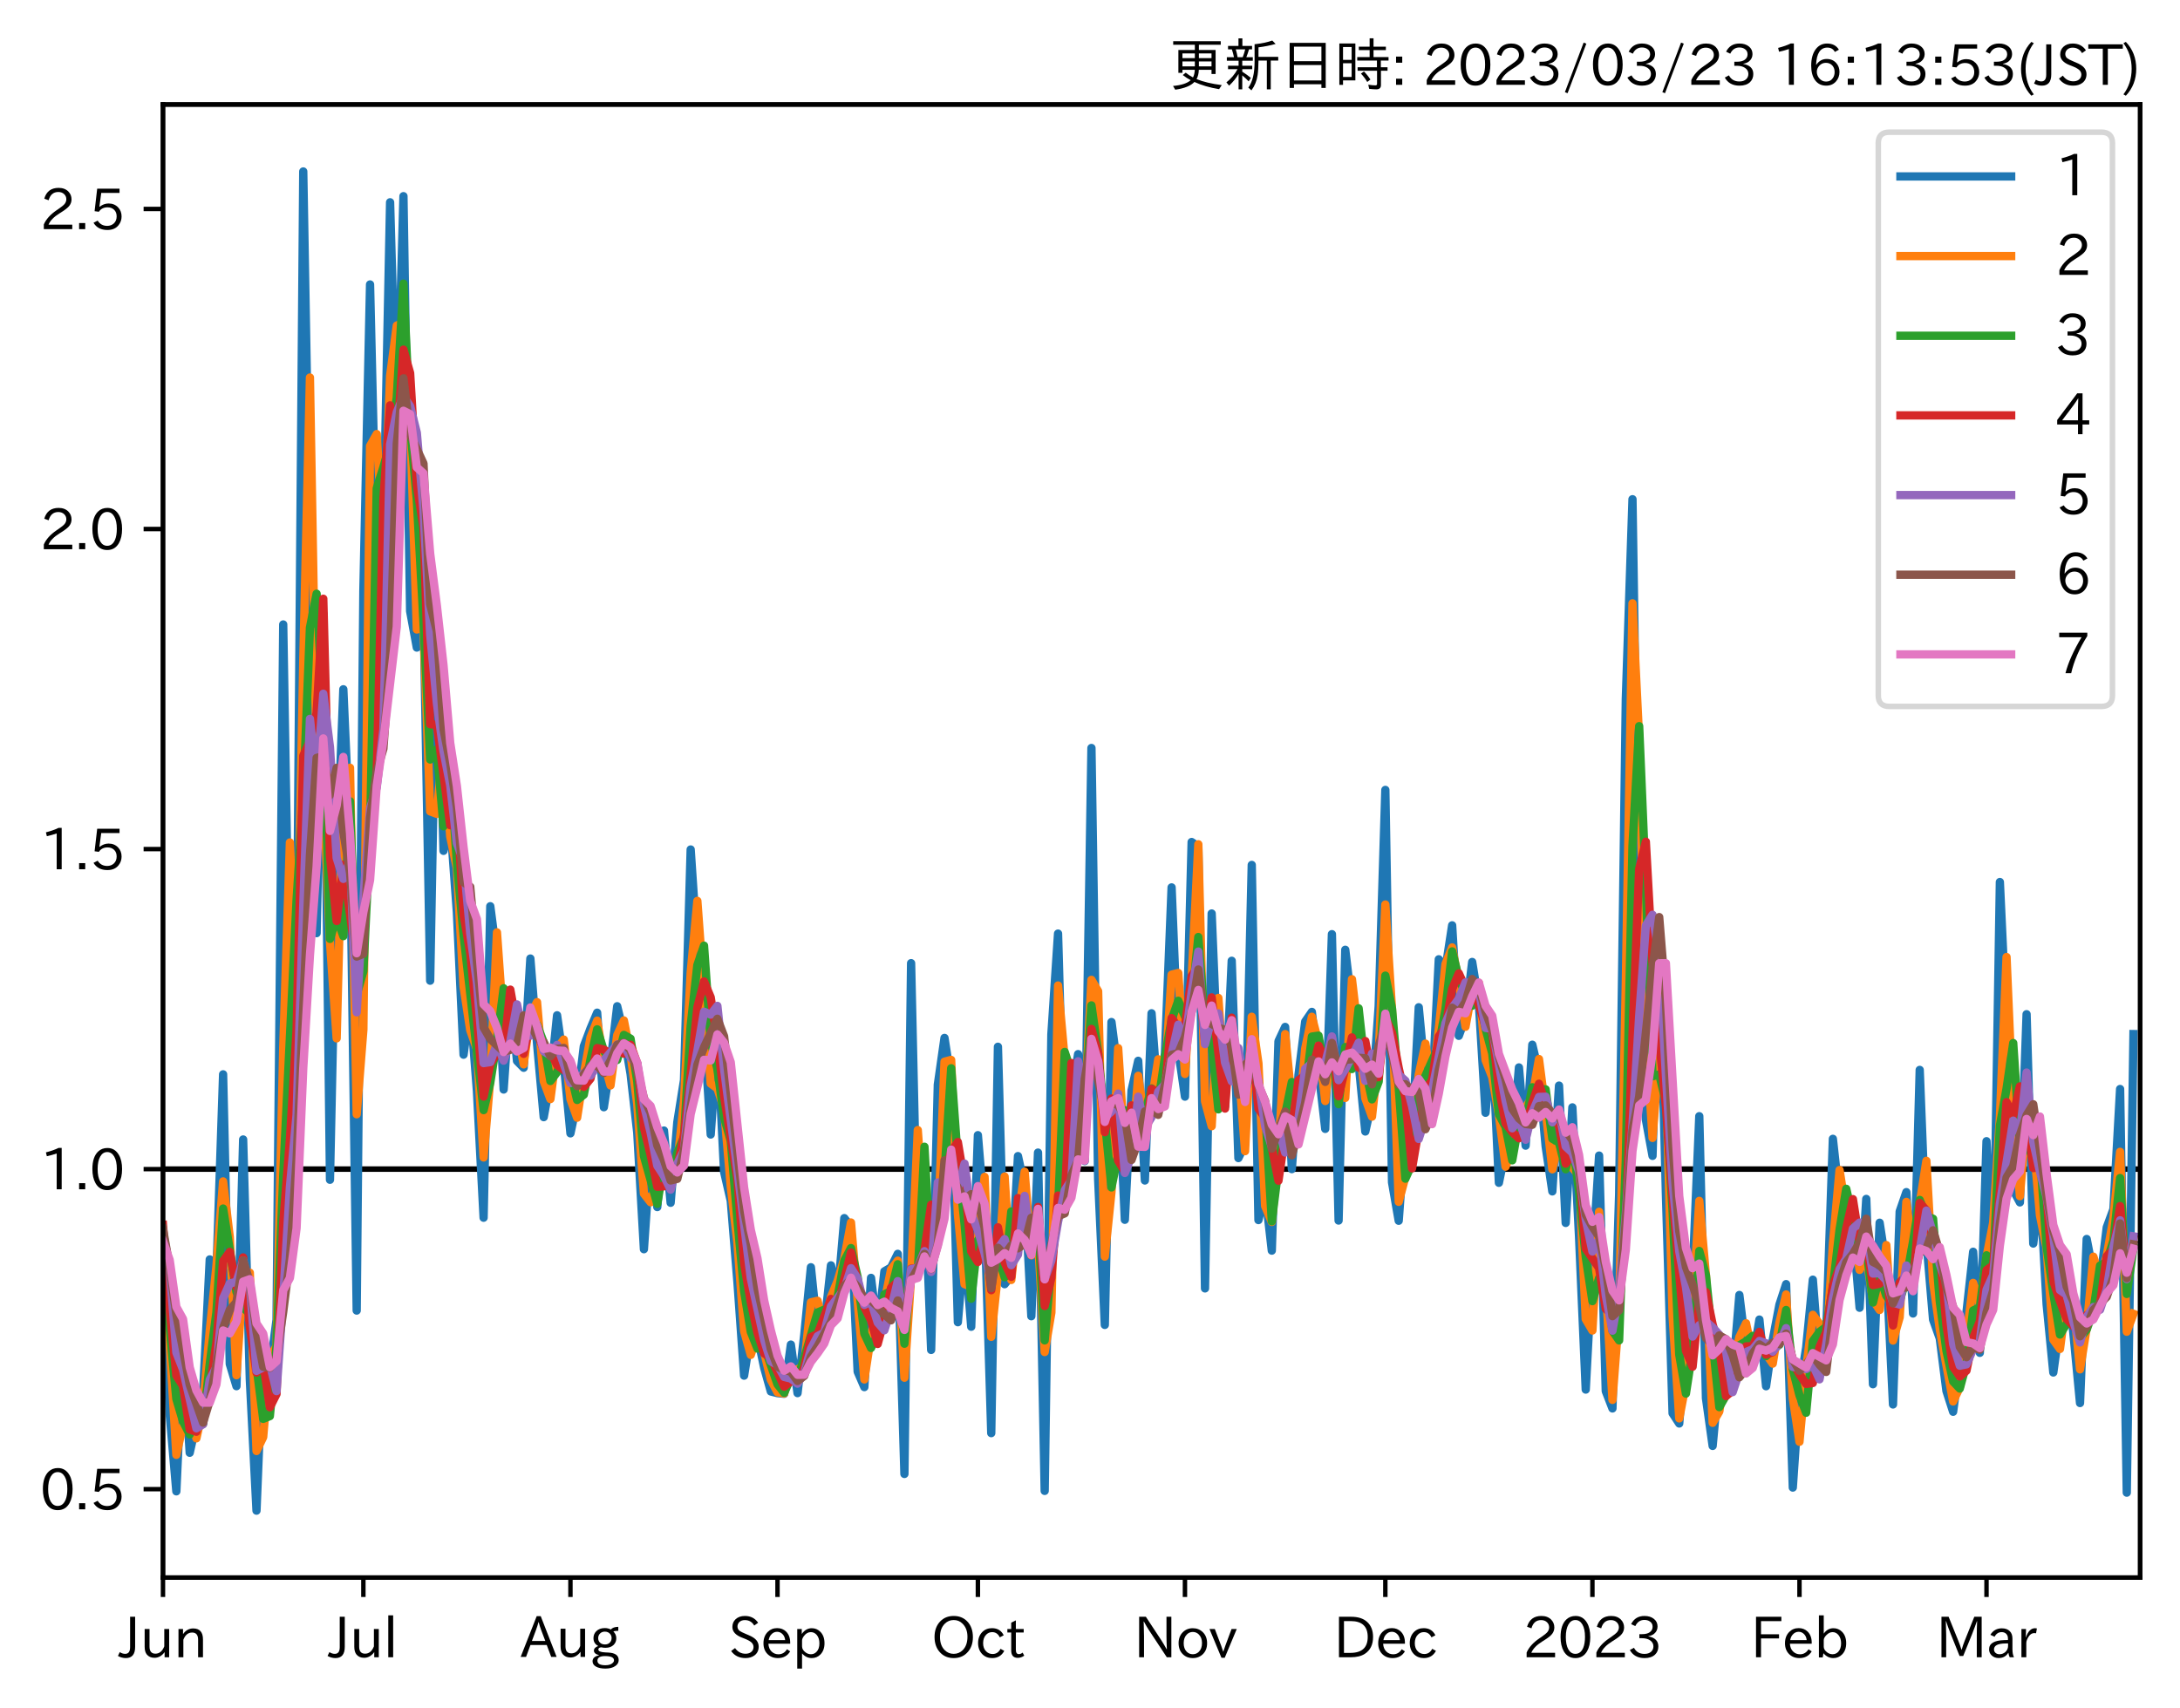 <?xml version="1.0" encoding="utf-8" standalone="no"?>
<!DOCTYPE svg PUBLIC "-//W3C//DTD SVG 1.1//EN"
  "http://www.w3.org/Graphics/SVG/1.1/DTD/svg11.dtd">
<svg xmlns:xlink="http://www.w3.org/1999/xlink" width="393.759pt" height="308.582pt" viewBox="0 0 393.759 308.582" xmlns="http://www.w3.org/2000/svg" version="1.1">
 <defs>
  <style type="text/css">*{stroke-linejoin: round; stroke-linecap: butt}</style>
 </defs>
 <g id="figure_1">
  <g id="patch_1">
   <path d="M 0 308.582 
L 393.759 308.582 
L 393.759 0 
L 0 0 
z
" style="fill: #ffffff"/>
  </g>
  <g id="axes_1">
   <g id="patch_2">
    <path d="M 29.439 284.991 
L 386.559 284.991 
L 386.559 18.879 
L 29.439 18.879 
z
" style="fill: #ffffff"/>
   </g>
   <g id="line2d_1">
    <path d="M 29.439 211.199 
L 386.559 211.199 
" clip-path="url(#p71760a3986)" style="fill: none; stroke: #000000; stroke-linecap: square"/>
   </g>
   <g id="matplotlib.axis_1">
    <g id="xtick_1">
     <g id="line2d_2">
      <defs>
       <path id="m766a060f51" d="M 0 0 
L 0 3.5 
" style="stroke: #000000; stroke-width: 0.8"/>
      </defs>
      <g>
       <use xlink:href="#m766a060f51" x="29.439" y="284.991" style="stroke: #000000; stroke-width: 0.8"/>
      </g>
     </g>
     <g id="text_1">
      <!-- Jun -->
      <g transform="translate(21.499 299.482) scale(0.1 -0.1)">
       <defs>
        <path id="IPAexGothic-4a" d="M 1819 4634 
L 1819 1234 
Q 1819 -31 763 -31 
Q 303 -31 -125 209 
L 84 644 
Q 378 447 694 447 
Q 1250 447 1250 1203 
L 1250 4634 
L 1819 4634 
z
" transform="scale(0.016)"/>
        <path id="IPAexGothic-75" d="M 3284 63 
L 2772 63 
L 2772 644 
Q 2300 0 1625 0 
Q 1072 0 763 375 
Q 519 678 519 1241 
L 519 3250 
L 1069 3250 
L 1069 1259 
Q 1069 466 1734 466 
Q 2406 466 2734 1291 
L 2734 3250 
L 3284 3250 
L 3284 63 
z
" transform="scale(0.016)"/>
        <path id="IPAexGothic-6e" d="M 3328 63 
L 2778 63 
L 2778 2041 
Q 2778 2853 2106 2853 
Q 1428 2853 1113 2041 
L 1113 63 
L 563 63 
L 563 3250 
L 1075 3250 
L 1075 2675 
Q 1525 3316 2222 3316 
Q 3328 3316 3328 2072 
L 3328 63 
z
" transform="scale(0.016)"/>
       </defs>
       <use xlink:href="#IPAexGothic-4a"/>
       <use xlink:href="#IPAexGothic-75" x="37.988"/>
       <use xlink:href="#IPAexGothic-6e" x="98.389"/>
      </g>
     </g>
    </g>
    <g id="xtick_2">
     <g id="line2d_3">
      <g>
       <use xlink:href="#m766a060f51" x="65.634" y="284.991" style="stroke: #000000; stroke-width: 0.8"/>
      </g>
     </g>
     <g id="text_2">
      <!-- Jul -->
      <g transform="translate(59.364 299.482) scale(0.1 -0.1)">
       <defs>
        <path id="IPAexGothic-6c" d="M 1131 63 
L 581 63 
L 581 4794 
L 1131 4794 
L 1131 63 
z
" transform="scale(0.016)"/>
       </defs>
       <use xlink:href="#IPAexGothic-4a"/>
       <use xlink:href="#IPAexGothic-75" x="37.988"/>
       <use xlink:href="#IPAexGothic-6c" x="98.389"/>
      </g>
     </g>
    </g>
    <g id="xtick_3">
     <g id="line2d_4">
      <g>
       <use xlink:href="#m766a060f51" x="103.035" y="284.991" style="stroke: #000000; stroke-width: 0.8"/>
      </g>
     </g>
     <g id="text_3">
      <!-- Aug -->
      <g transform="translate(94.053 299.424) scale(0.1 -0.1)">
       <defs>
        <path id="IPAexGothic-41" d="M 4056 63 
L 3444 63 
L 2938 1409 
L 1100 1409 
L 603 63 
L -6 63 
L 1806 4666 
L 2259 4666 
L 4056 63 
z
M 2778 1863 
L 2316 3078 
Q 2125 3588 2028 4000 
L 2009 4000 
Q 1897 3563 1716 3078 
L 1263 1863 
L 2778 1863 
z
" transform="scale(0.016)"/>
        <path id="IPAexGothic-67" d="M 1331 1150 
Q 1006 1122 1006 900 
Q 1006 613 1763 575 
L 2131 556 
Q 3303 497 3303 -294 
Q 3303 -700 2925 -959 
Q 2519 -1253 1794 -1253 
Q 1138 -1253 738 -1028 
Q 353 -809 353 -428 
Q 353 84 1075 247 
L 1075 269 
Q 506 413 506 778 
Q 506 1116 994 1297 
Q 456 1575 456 2181 
Q 456 2650 769 2963 
Q 1128 3322 1738 3322 
Q 2125 3322 2422 3153 
Q 2650 3453 3259 3463 
L 3259 3013 
Q 2838 3003 2703 2938 
Q 3034 2613 3034 2169 
Q 3034 1728 2734 1425 
Q 2400 1094 1813 1094 
Q 1563 1094 1331 1150 
z
M 1734 2919 
Q 1409 2919 1197 2706 
Q 988 2497 988 2181 
Q 988 1872 1184 1684 
Q 1397 1472 1756 1472 
Q 2094 1472 2297 1678 
Q 2503 1881 2503 2203 
Q 2503 2497 2297 2700 
Q 2081 2919 1734 2919 
z
M 1753 159 
Q 903 159 903 -366 
Q 903 -875 1800 -875 
Q 2378 -875 2638 -606 
Q 2772 -481 2772 -313 
Q 2772 159 1753 159 
z
" transform="scale(0.016)"/>
       </defs>
       <use xlink:href="#IPAexGothic-41"/>
       <use xlink:href="#IPAexGothic-75" x="63.721"/>
       <use xlink:href="#IPAexGothic-67" x="124.121"/>
      </g>
     </g>
    </g>
    <g id="xtick_4">
     <g id="line2d_5">
      <g>
       <use xlink:href="#m766a060f51" x="140.436" y="284.991" style="stroke: #000000; stroke-width: 0.8"/>
      </g>
     </g>
     <g id="text_4">
      <!-- Sep -->
      <g transform="translate(131.561 299.482) scale(0.1 -0.1)">
       <defs>
        <path id="IPAexGothic-53" d="M 2919 3641 
Q 2563 4259 1853 4259 
Q 1453 4259 1213 4009 
Q 1028 3803 1028 3534 
Q 1028 3238 1266 3047 
Q 1444 2913 1984 2688 
L 2200 2597 
Q 2925 2306 3191 1953 
Q 3422 1644 3422 1259 
Q 3422 644 2969 288 
Q 2559 -31 1931 -31 
Q 881 -31 313 766 
L 753 1100 
Q 1203 459 1938 459 
Q 2288 459 2534 625 
Q 2841 847 2841 1216 
Q 2841 1503 2616 1728 
Q 2375 1959 1728 2206 
L 1541 2278 
Q 453 2694 453 3481 
Q 453 4006 806 4347 
Q 1203 4725 1863 4725 
Q 2841 4725 3359 3956 
L 2919 3641 
z
" transform="scale(0.016)"/>
        <path id="IPAexGothic-65" d="M 863 1594 
Q 891 1041 1209 722 
Q 1534 397 1997 397 
Q 2606 397 2963 966 
L 3322 728 
Q 2869 -31 1931 -31 
Q 1222 -31 766 422 
Q 306 884 306 1641 
Q 306 2444 788 2925 
Q 1216 3353 1856 3353 
Q 2459 3353 2866 2956 
Q 3322 2494 3322 1722 
L 3322 1594 
L 863 1594 
z
M 2756 1997 
Q 2709 2431 2450 2681 
Q 2194 2938 1844 2938 
Q 1438 2938 1150 2591 
Q 953 2356 894 1997 
L 2756 1997 
z
" transform="scale(0.016)"/>
        <path id="IPAexGothic-70" d="M 1075 2688 
Q 1525 3341 2206 3341 
Q 2769 3341 3172 2938 
Q 3641 2469 3641 1644 
Q 3641 841 3178 372 
Q 2775 -31 2200 -31 
Q 1569 -31 1106 497 
L 1106 -1216 
L 563 -1216 
L 563 3250 
L 1075 3250 
L 1075 2688 
z
M 1106 1950 
L 1106 1291 
Q 1106 897 1516 600 
Q 1791 403 2106 403 
Q 2469 403 2725 659 
Q 3066 997 3066 1631 
Q 3066 2200 2784 2559 
Q 2503 2900 2100 2900 
Q 1656 2900 1338 2484 
Q 1106 2184 1106 1950 
z
" transform="scale(0.016)"/>
       </defs>
       <use xlink:href="#IPAexGothic-53"/>
       <use xlink:href="#IPAexGothic-65" x="58.496"/>
       <use xlink:href="#IPAexGothic-70" x="115.381"/>
      </g>
     </g>
    </g>
    <g id="xtick_5">
     <g id="line2d_6">
      <g>
       <use xlink:href="#m766a060f51" x="176.63" y="284.991" style="stroke: #000000; stroke-width: 0.8"/>
      </g>
     </g>
     <g id="text_5">
      <!-- Oct -->
      <g transform="translate(168.195 299.482) scale(0.1 -0.1)">
       <defs>
        <path id="IPAexGothic-4f" d="M 2541 4725 
Q 3456 4725 4044 4138 
Q 4709 3472 4709 2331 
Q 4709 1219 4031 550 
Q 3450 -31 2541 -31 
Q 1638 -31 1056 550 
Q 378 1219 378 2356 
Q 378 3469 1044 4138 
Q 1631 4725 2541 4725 
z
M 2541 4266 
Q 1953 4266 1531 3844 
Q 994 3303 994 2350 
Q 994 1391 1531 863 
Q 1947 447 2541 447 
Q 3131 447 3556 863 
Q 4094 1400 4094 2375 
Q 4094 3297 3550 3844 
Q 3138 4266 2541 4266 
z
" transform="scale(0.016)"/>
        <path id="IPAexGothic-63" d="M 3269 784 
Q 2834 -31 1900 -31 
Q 1228 -31 788 409 
Q 313 891 313 1663 
Q 313 2428 788 2913 
Q 1222 3347 1881 3347 
Q 2813 3347 3206 2541 
L 2763 2309 
Q 2484 2900 1900 2900 
Q 1516 2900 1234 2619 
Q 881 2266 881 1650 
Q 881 1069 1222 728 
Q 1522 428 1956 428 
Q 2547 428 2847 1016 
L 3269 784 
z
" transform="scale(0.016)"/>
        <path id="IPAexGothic-74" d="M 2125 241 
Q 1769 -6 1397 -6 
Q 653 -6 653 831 
L 653 2859 
L 219 2859 
L 219 3250 
L 653 3250 
L 653 3966 
L 1178 4228 
L 1178 3250 
L 2063 3250 
L 2063 2859 
L 1178 2859 
L 1178 906 
Q 1178 416 1513 416 
Q 1738 416 1941 588 
L 2125 241 
z
" transform="scale(0.016)"/>
       </defs>
       <use xlink:href="#IPAexGothic-4f"/>
       <use xlink:href="#IPAexGothic-63" x="79.688"/>
       <use xlink:href="#IPAexGothic-74" x="134.082"/>
      </g>
     </g>
    </g>
    <g id="xtick_6">
     <g id="line2d_7">
      <g>
       <use xlink:href="#m766a060f51" x="214.031" y="284.991" style="stroke: #000000; stroke-width: 0.8"/>
      </g>
     </g>
     <g id="text_6">
      <!-- Nov -->
      <g transform="translate(204.783 299.482) scale(0.1 -0.1)">
       <defs>
        <path id="IPAexGothic-4e" d="M 4244 63 
L 3731 63 
L 1697 3150 
Q 1466 3500 1141 4097 
L 1116 4097 
L 1128 3797 
Q 1159 2803 1159 2469 
L 1159 63 
L 609 63 
L 609 4634 
L 1366 4634 
L 3113 1978 
Q 3453 1447 3713 966 
L 3738 966 
Q 3694 1897 3694 2469 
L 3694 4634 
L 4244 4634 
L 4244 63 
z
" transform="scale(0.016)"/>
        <path id="IPAexGothic-6f" d="M 1919 3341 
Q 2594 3341 3056 2888 
Q 3531 2413 3531 1638 
Q 3531 888 3066 422 
Q 2609 -31 1919 -31 
Q 1228 -31 781 416 
Q 313 881 313 1656 
Q 313 2413 788 2888 
Q 1241 3341 1919 3341 
z
M 1919 2919 
Q 1519 2919 1241 2631 
Q 888 2278 888 1650 
Q 888 1031 1234 684 
Q 1516 403 1919 403 
Q 2331 403 2609 691 
Q 2956 1038 2956 1672 
Q 2956 2269 2603 2631 
Q 2316 2919 1919 2919 
z
" transform="scale(0.016)"/>
        <path id="IPAexGothic-76" d="M 3103 3250 
L 1747 6 
L 1375 6 
L 25 3250 
L 628 3250 
L 1338 1388 
L 1522 844 
L 1569 703 
L 1588 703 
Q 1641 884 1822 1388 
L 2516 3250 
L 3103 3250 
z
" transform="scale(0.016)"/>
       </defs>
       <use xlink:href="#IPAexGothic-4e"/>
       <use xlink:href="#IPAexGothic-6f" x="75.977"/>
       <use xlink:href="#IPAexGothic-76" x="136.377"/>
      </g>
     </g>
    </g>
    <g id="xtick_7">
     <g id="line2d_8">
      <g>
       <use xlink:href="#m766a060f51" x="250.226" y="284.991" style="stroke: #000000; stroke-width: 0.8"/>
      </g>
     </g>
     <g id="text_7">
      <!-- Dec -->
      <g transform="translate(240.878 299.482) scale(0.1 -0.1)">
       <defs>
        <path id="IPAexGothic-44" d="M 609 4634 
L 1984 4634 
Q 3159 4634 3791 4050 
Q 4456 3444 4456 2356 
Q 4456 1047 3516 441 
Q 2925 63 1941 63 
L 609 63 
L 609 4634 
z
M 1172 556 
L 1894 556 
Q 3853 556 3853 2356 
Q 3853 4147 1928 4147 
L 1172 4147 
L 1172 556 
z
" transform="scale(0.016)"/>
       </defs>
       <use xlink:href="#IPAexGothic-44"/>
       <use xlink:href="#IPAexGothic-65" x="75.684"/>
       <use xlink:href="#IPAexGothic-63" x="132.568"/>
      </g>
     </g>
    </g>
    <g id="xtick_8">
     <g id="line2d_9">
      <g>
       <use xlink:href="#m766a060f51" x="287.627" y="284.991" style="stroke: #000000; stroke-width: 0.8"/>
      </g>
     </g>
     <g id="text_8">
      <!-- 2023 -->
      <g transform="translate(275.03 299.482) scale(0.1 -0.1)">
       <defs>
        <path id="IPAexGothic-32" d="M 3659 63 
L 447 63 
L 447 594 
Q 825 1475 1894 2203 
L 2072 2322 
Q 2619 2697 2791 2906 
Q 2988 3153 2988 3444 
Q 2988 3772 2756 4003 
Q 2500 4259 2084 4259 
Q 1250 4259 991 3328 
L 497 3506 
Q 853 4725 2116 4725 
Q 2806 4725 3216 4316 
Q 3575 3947 3575 3425 
Q 3575 3038 3344 2722 
Q 3131 2416 2366 1938 
L 2231 1856 
Q 1256 1253 978 569 
L 3659 569 
L 3659 63 
z
" transform="scale(0.016)"/>
        <path id="IPAexGothic-30" d="M 2038 4725 
Q 2881 4725 3334 3944 
Q 3694 3325 3694 2344 
Q 3694 1372 3334 741 
Q 2888 -31 2016 -31 
Q 1147 -31 700 741 
Q 341 1372 341 2350 
Q 341 3713 1000 4334 
Q 1419 4725 2038 4725 
z
M 2016 4266 
Q 1516 4266 1228 3759 
Q 934 3247 934 2344 
Q 934 1456 1222 947 
Q 1513 447 2016 447 
Q 2619 447 2909 1153 
Q 3100 1622 3100 2375 
Q 3100 3256 2806 3759 
Q 2509 4266 2016 4266 
z
" transform="scale(0.016)"/>
        <path id="IPAexGothic-33" d="M 2381 2419 
Q 3506 2216 3506 1278 
Q 3506 716 3128 356 
Q 2709 -31 1944 -31 
Q 797 -31 288 881 
L 756 1131 
Q 1109 441 1938 441 
Q 2425 441 2694 691 
Q 2950 928 2950 1291 
Q 2950 1719 2566 1978 
Q 2216 2213 1644 2213 
L 1363 2213 
L 1363 2669 
L 1656 2669 
Q 2231 2669 2534 2888 
Q 2859 3119 2859 3509 
Q 2859 3934 2494 4138 
Q 2259 4278 1931 4278 
Q 1238 4278 903 3578 
L 434 3803 
Q 897 4725 1938 4725 
Q 2597 4725 3006 4394 
Q 3416 4069 3416 3534 
Q 3416 3028 3019 2706 
Q 2763 2500 2381 2444 
L 2381 2419 
z
" transform="scale(0.016)"/>
       </defs>
       <use xlink:href="#IPAexGothic-32"/>
       <use xlink:href="#IPAexGothic-30" x="62.988"/>
       <use xlink:href="#IPAexGothic-32" x="125.977"/>
       <use xlink:href="#IPAexGothic-33" x="188.965"/>
      </g>
     </g>
    </g>
    <g id="xtick_9">
     <g id="line2d_10">
      <g>
       <use xlink:href="#m766a060f51" x="325.028" y="284.991" style="stroke: #000000; stroke-width: 0.8"/>
      </g>
     </g>
     <g id="text_9">
      <!-- Feb -->
      <g transform="translate(316.205 299.482) scale(0.1 -0.1)">
       <defs>
        <path id="IPAexGothic-46" d="M 3469 4141 
L 1172 4141 
L 1172 2656 
L 3206 2656 
L 3206 2188 
L 1172 2188 
L 1172 63 
L 609 63 
L 609 4634 
L 3469 4634 
L 3469 4141 
z
" transform="scale(0.016)"/>
        <path id="IPAexGothic-62" d="M 1125 2731 
Q 1550 3341 2219 3341 
Q 2788 3341 3191 2938 
Q 3659 2469 3659 1644 
Q 3659 838 3191 372 
Q 2788 -31 2206 -31 
Q 1559 -31 1088 516 
L 1009 44 
L 581 44 
L 581 4794 
L 1125 4794 
L 1125 2731 
z
M 1125 1997 
L 1125 1253 
Q 1125 888 1528 600 
Q 1803 403 2119 403 
Q 2488 403 2744 659 
Q 3084 1009 3084 1631 
Q 3084 2194 2803 2553 
Q 2525 2900 2125 2900 
Q 1759 2900 1438 2578 
Q 1125 2266 1125 1997 
z
" transform="scale(0.016)"/>
       </defs>
       <use xlink:href="#IPAexGothic-46"/>
       <use xlink:href="#IPAexGothic-65" x="57.178"/>
       <use xlink:href="#IPAexGothic-62" x="114.062"/>
      </g>
     </g>
    </g>
    <g id="xtick_10">
     <g id="line2d_11">
      <g>
       <use xlink:href="#m766a060f51" x="358.81" y="284.991" style="stroke: #000000; stroke-width: 0.8"/>
      </g>
     </g>
     <g id="text_10">
      <!-- Mar -->
      <g transform="translate(349.7 299.482) scale(0.1 -0.1)">
       <defs>
        <path id="IPAexGothic-4d" d="M 5147 63 
L 4597 63 
L 4597 2534 
Q 4597 3281 4634 4134 
L 4609 4134 
Q 4356 3409 4066 2675 
L 3066 209 
L 2650 209 
L 1641 2725 
Q 1328 3506 1128 4141 
L 1103 4141 
Q 1141 3131 1141 2553 
L 1141 63 
L 609 63 
L 609 4634 
L 1416 4634 
L 2503 1944 
Q 2697 1472 2869 906 
L 2888 906 
Q 3028 1416 3234 1931 
L 4316 4634 
L 5147 4634 
L 5147 63 
z
" transform="scale(0.016)"/>
        <path id="IPAexGothic-61" d="M 3156 63 
L 2672 63 
Q 2559 303 2531 556 
L 2509 556 
Q 2147 -25 1428 -25 
Q 934 -25 622 288 
Q 347 563 347 959 
Q 347 1947 2050 1997 
L 2478 2009 
L 2478 2175 
Q 2478 2509 2288 2700 
Q 2088 2900 1775 2900 
Q 1238 2900 969 2378 
L 494 2597 
Q 938 3328 1788 3328 
Q 2375 3328 2691 3000 
Q 2984 2706 2984 2169 
L 2984 997 
Q 2984 400 3156 63 
z
M 2491 1625 
L 2141 1619 
Q 903 1591 903 953 
Q 903 728 1050 581 
Q 1231 403 1525 403 
Q 1934 403 2234 703 
Q 2491 969 2491 1344 
L 2491 1625 
z
" transform="scale(0.016)"/>
        <path id="IPAexGothic-72" d="M 2309 3316 
L 2213 2769 
Q 2106 2791 2022 2791 
Q 1653 2791 1413 2444 
Q 1113 2006 1113 1675 
L 1113 63 
L 563 63 
L 563 3250 
L 1081 3250 
L 1056 2303 
L 1069 2303 
Q 1422 3341 2097 3341 
Q 2206 3341 2309 3316 
z
" transform="scale(0.016)"/>
       </defs>
       <use xlink:href="#IPAexGothic-4d"/>
       <use xlink:href="#IPAexGothic-61" x="90.186"/>
       <use xlink:href="#IPAexGothic-72" x="145.166"/>
      </g>
     </g>
    </g>
   </g>
   <g id="matplotlib.axis_2">
    <g id="ytick_1">
     <g id="line2d_12">
      <defs>
       <path id="m1871634feb" d="M 0 0 
L -3.5 0 
" style="stroke: #000000; stroke-width: 0.8"/>
      </defs>
      <g>
       <use xlink:href="#m1871634feb" x="29.439" y="269.015" style="stroke: #000000; stroke-width: 0.8"/>
      </g>
     </g>
     <g id="text_11">
      <!-- 0.5 -->
      <g transform="translate(7.2 272.76) scale(0.1 -0.1)">
       <defs>
        <path id="IPAexGothic-2e" d="M 1184 63 
L 494 63 
L 494 753 
L 1184 753 
L 1184 63 
z
" transform="scale(0.016)"/>
        <path id="IPAexGothic-35" d="M 1178 2603 
Q 1634 2963 2172 2963 
Q 2816 2963 3241 2528 
Q 3638 2113 3638 1497 
Q 3638 938 3297 513 
Q 2869 -31 2031 -31 
Q 959 -31 469 784 
L 938 1028 
Q 1309 434 2013 434 
Q 2466 434 2769 716 
Q 3081 1013 3081 1503 
Q 3081 1966 2806 2241 
Q 2519 2528 2056 2528 
Q 1406 2528 1072 2028 
L 591 2091 
L 884 4634 
L 3406 4634 
L 3406 4153 
L 1341 4153 
L 1134 2603 
L 1178 2603 
z
" transform="scale(0.016)"/>
       </defs>
       <use xlink:href="#IPAexGothic-30"/>
       <use xlink:href="#IPAexGothic-2e" x="62.988"/>
       <use xlink:href="#IPAexGothic-35" x="89.404"/>
      </g>
     </g>
    </g>
    <g id="ytick_2">
     <g id="line2d_13">
      <g>
       <use xlink:href="#m1871634feb" x="29.439" y="211.199" style="stroke: #000000; stroke-width: 0.8"/>
      </g>
     </g>
     <g id="text_12">
      <!-- 1.0 -->
      <g transform="translate(7.2 214.944) scale(0.1 -0.1)">
       <defs>
        <path id="IPAexGothic-31" d="M 2463 63 
L 1900 63 
L 1900 4103 
Q 1372 3922 788 3797 
L 684 4231 
Q 1519 4441 2106 4731 
L 2463 4731 
L 2463 63 
z
" transform="scale(0.016)"/>
       </defs>
       <use xlink:href="#IPAexGothic-31"/>
       <use xlink:href="#IPAexGothic-2e" x="62.988"/>
       <use xlink:href="#IPAexGothic-30" x="89.404"/>
      </g>
     </g>
    </g>
    <g id="ytick_3">
     <g id="line2d_14">
      <g>
       <use xlink:href="#m1871634feb" x="29.439" y="153.383" style="stroke: #000000; stroke-width: 0.8"/>
      </g>
     </g>
     <g id="text_13">
      <!-- 1.5 -->
      <g transform="translate(7.2 157.129) scale(0.1 -0.1)">
       <use xlink:href="#IPAexGothic-31"/>
       <use xlink:href="#IPAexGothic-2e" x="62.988"/>
       <use xlink:href="#IPAexGothic-35" x="89.404"/>
      </g>
     </g>
    </g>
    <g id="ytick_4">
     <g id="line2d_15">
      <g>
       <use xlink:href="#m1871634feb" x="29.439" y="95.568" style="stroke: #000000; stroke-width: 0.8"/>
      </g>
     </g>
     <g id="text_14">
      <!-- 2.0 -->
      <g transform="translate(7.2 99.313) scale(0.1 -0.1)">
       <use xlink:href="#IPAexGothic-32"/>
       <use xlink:href="#IPAexGothic-2e" x="62.988"/>
       <use xlink:href="#IPAexGothic-30" x="89.404"/>
      </g>
     </g>
    </g>
    <g id="ytick_5">
     <g id="line2d_16">
      <g>
       <use xlink:href="#m1871634feb" x="29.439" y="37.752" style="stroke: #000000; stroke-width: 0.8"/>
      </g>
     </g>
     <g id="text_15">
      <!-- 2.5 -->
      <g transform="translate(7.2 41.498) scale(0.1 -0.1)">
       <use xlink:href="#IPAexGothic-32"/>
       <use xlink:href="#IPAexGothic-2e" x="62.988"/>
       <use xlink:href="#IPAexGothic-35" x="89.404"/>
      </g>
     </g>
    </g>
   </g>
   <g id="line2d_17">
    <path d="M 29.439 227.412 
L 30.646 255.472 
L 31.852 269.406 
L 33.059 242.946 
L 34.265 262.441 
L 36.678 251.639 
L 37.884 227.515 
L 39.091 229.941 
L 40.297 194.078 
L 41.504 246.404 
L 42.71 250.412 
L 43.917 205.847 
L 45.123 249.191 
L 46.33 272.895 
L 47.536 243.091 
L 48.743 247.56 
L 49.949 238.429 
L 51.156 112.81 
L 52.362 184.323 
L 53.569 181.499 
L 54.775 30.975 
L 57.188 168.571 
L 58.395 110.868 
L 59.601 213.126 
L 60.808 156.294 
L 62.014 124.518 
L 63.221 151.875 
L 64.427 236.752 
L 65.634 106.655 
L 66.84 51.387 
L 68.047 102.788 
L 69.253 95.926 
L 70.46 36.543 
L 71.666 79.378 
L 72.873 35.44 
L 74.079 110.397 
L 75.286 116.98 
L 76.492 109.726 
L 77.699 177.161 
L 78.905 110.815 
L 80.111 153.702 
L 81.318 148.461 
L 82.524 164.812 
L 83.731 190.526 
L 84.937 181.526 
L 86.144 197.097 
L 87.35 219.977 
L 88.557 163.71 
L 89.763 173.022 
L 90.97 196.818 
L 92.176 179.527 
L 93.383 191.661 
L 94.589 192.888 
L 95.796 173.159 
L 97.002 188.502 
L 98.209 201.809 
L 99.415 195.198 
L 100.622 183.412 
L 101.828 192.047 
L 103.035 204.738 
L 104.241 199.026 
L 105.448 189.017 
L 106.654 185.81 
L 107.861 182.942 
L 109.067 200.02 
L 110.274 192.032 
L 111.48 181.775 
L 112.687 186.871 
L 113.893 193.984 
L 115.1 204.601 
L 116.306 225.669 
L 117.513 207.99 
L 118.719 218.057 
L 119.926 204.233 
L 121.132 217.282 
L 122.339 202.721 
L 123.545 195.142 
L 124.751 153.461 
L 125.958 171.531 
L 127.164 185.829 
L 128.371 204.95 
L 129.577 187.736 
L 130.784 211.671 
L 131.99 216.921 
L 133.197 231.588 
L 134.403 248.51 
L 135.61 240.826 
L 136.816 241.3 
L 138.023 247.073 
L 139.229 251.368 
L 140.436 251.669 
L 141.642 251.785 
L 142.849 242.9 
L 144.055 251.663 
L 145.262 241.186 
L 146.468 228.93 
L 147.675 240.67 
L 148.881 239.69 
L 150.088 228.587 
L 151.294 234.115 
L 152.501 220.054 
L 153.707 221.634 
L 154.914 247.789 
L 156.12 250.578 
L 157.327 230.848 
L 158.533 240.571 
L 159.74 229.668 
L 160.946 228.965 
L 162.153 226.507 
L 163.359 266.268 
L 164.566 173.995 
L 165.772 228.352 
L 166.979 212.968 
L 168.185 243.864 
L 169.391 195.951 
L 170.598 187.501 
L 171.804 195.33 
L 173.011 238.856 
L 174.217 224.564 
L 175.424 239.675 
L 176.63 205.067 
L 177.837 219.658 
L 179.043 258.894 
L 180.25 189.096 
L 181.456 231.989 
L 182.663 230.452 
L 183.869 208.849 
L 185.076 214.413 
L 186.282 237.775 
L 187.489 208.216 
L 188.695 269.329 
L 189.902 186.857 
L 191.108 168.653 
L 192.315 211.199 
L 193.521 197.903 
L 194.728 190.428 
L 195.934 209.746 
L 197.141 135.124 
L 198.347 212.926 
L 199.554 239.344 
L 200.76 184.632 
L 201.967 193.893 
L 203.173 220.352 
L 204.38 197.002 
L 205.586 191.634 
L 206.793 213.254 
L 207.999 183.049 
L 209.206 199.198 
L 210.412 190.347 
L 211.619 160.31 
L 212.825 189.784 
L 214.031 198.104 
L 215.238 152.111 
L 216.444 152.92 
L 217.651 232.748 
L 218.857 165.024 
L 220.064 194.086 
L 221.27 199.838 
L 222.477 173.565 
L 223.683 209.205 
L 224.89 206.691 
L 226.096 156.25 
L 227.303 220.403 
L 228.509 215.285 
L 229.716 225.924 
L 230.922 188.099 
L 232.129 185.512 
L 233.335 211.199 
L 234.542 194.16 
L 235.748 184.552 
L 236.955 182.799 
L 239.368 203.93 
L 240.574 168.757 
L 241.781 220.491 
L 242.987 171.577 
L 245.4 192.116 
L 246.607 204.403 
L 247.813 198.988 
L 249.02 181.777 
L 250.226 142.697 
L 251.433 213.581 
L 252.639 220.53 
L 253.846 204.081 
L 255.052 205.292 
L 256.259 181.962 
L 257.465 194.794 
L 258.671 197.433 
L 259.878 173.296 
L 261.084 175.045 
L 262.291 167.162 
L 263.497 187.121 
L 264.704 183.834 
L 265.91 173.778 
L 267.117 181.239 
L 268.323 201.02 
L 269.53 187.829 
L 270.736 213.669 
L 271.943 207.769 
L 273.149 207.295 
L 274.356 192.832 
L 275.562 206.958 
L 276.769 188.728 
L 277.975 193.851 
L 279.182 207.103 
L 280.388 215.224 
L 281.595 196.114 
L 282.801 220.92 
L 284.008 200.047 
L 285.214 223.444 
L 286.421 251.025 
L 287.627 228.181 
L 288.834 208.755 
L 290.04 251.311 
L 291.247 254.432 
L 292.453 215.743 
L 293.66 126.299 
L 294.866 90.185 
L 296.073 169.011 
L 297.279 202.233 
L 298.486 208.81 
L 299.692 167.736 
L 300.899 215.685 
L 302.105 255.305 
L 303.311 257.151 
L 304.518 241.911 
L 305.724 230.364 
L 306.931 201.639 
L 308.137 252.591 
L 309.344 261.203 
L 310.55 248.191 
L 311.757 245.888 
L 312.963 248.529 
L 314.17 233.938 
L 315.376 243.874 
L 316.583 245.699 
L 317.789 238.379 
L 318.996 250.422 
L 320.202 242.025 
L 321.409 235.68 
L 322.615 231.978 
L 323.822 268.726 
L 325.028 251.01 
L 326.235 243.448 
L 327.441 231.174 
L 328.648 246.471 
L 329.854 240.806 
L 331.061 205.73 
L 332.267 216.742 
L 333.474 221.239 
L 334.68 222.05 
L 335.887 236.244 
L 337.093 216.588 
L 338.3 250.057 
L 339.506 220.887 
L 340.713 228.8 
L 341.919 253.713 
L 343.126 218.851 
L 344.332 215.358 
L 345.539 237.28 
L 346.745 193.279 
L 347.951 224.105 
L 349.158 238.38 
L 350.364 241.772 
L 351.571 251.27 
L 352.777 255.032 
L 355.19 237.066 
L 356.397 226.13 
L 357.603 244.387 
L 358.81 206.158 
L 360.016 233.766 
L 361.223 159.337 
L 362.429 185.328 
L 363.636 214.963 
L 364.842 217.212 
L 366.049 183.218 
L 367.255 224.646 
L 368.462 214.214 
L 369.668 235.629 
L 370.875 247.937 
L 372.081 239.212 
L 373.288 229.202 
L 374.494 240.777 
L 375.701 253.458 
L 376.907 223.824 
L 378.114 230.111 
L 379.32 231.751 
L 380.527 221.725 
L 381.733 218.439 
L 382.94 196.729 
L 384.146 269.645 
L 385.353 186.806 
L 385.353 186.806 
" clip-path="url(#p71760a3986)" style="fill: none; stroke: #1f77b4; stroke-width: 1.5; stroke-linecap: square"/>
   </g>
   <g id="line2d_18">
    <path d="M 29.439 230.93 
L 30.646 242.602 
L 31.852 262.817 
L 33.059 257.426 
L 34.265 253.337 
L 35.471 259.836 
L 36.678 254.434 
L 37.884 240.415 
L 39.091 228.735 
L 40.297 213.418 
L 41.504 223.502 
L 42.71 248.433 
L 43.917 230.677 
L 45.123 229.913 
L 46.33 262.12 
L 47.536 259.625 
L 48.743 245.356 
L 49.949 243.119 
L 51.156 189.282 
L 52.362 152.19 
L 53.569 182.918 
L 54.775 119.473 
L 55.982 68.197 
L 57.188 137.67 
L 58.395 141.957 
L 59.601 170.127 
L 60.808 187.58 
L 62.014 141.084 
L 63.221 138.693 
L 64.427 201.293 
L 65.634 186 
L 66.84 80.567 
L 68.047 78.414 
L 69.253 99.383 
L 70.46 67.932 
L 71.666 58.815 
L 72.873 58.306 
L 74.079 75.699 
L 75.286 113.714 
L 76.492 113.384 
L 77.699 146.57 
L 78.905 147.022 
L 80.111 133.444 
L 81.318 151.101 
L 82.524 156.833 
L 83.731 178.224 
L 84.937 186.098 
L 86.144 189.532 
L 87.35 209.091 
L 88.557 194.808 
L 89.763 168.435 
L 90.97 185.419 
L 92.176 188.442 
L 93.383 185.725 
L 94.589 192.276 
L 95.796 183.362 
L 97.002 181.032 
L 98.209 195.324 
L 99.415 198.546 
L 100.622 189.431 
L 101.828 187.797 
L 103.035 198.549 
L 104.241 201.914 
L 105.448 194.115 
L 106.654 187.422 
L 107.861 184.383 
L 109.067 191.751 
L 110.274 196.087 
L 111.48 186.998 
L 112.687 184.346 
L 113.893 190.474 
L 115.1 199.403 
L 116.306 215.633 
L 117.513 217.185 
L 118.719 213.135 
L 119.926 211.352 
L 121.132 210.941 
L 122.339 210.229 
L 123.545 198.987 
L 124.751 175.732 
L 125.958 162.745 
L 128.371 195.738 
L 129.577 196.627 
L 130.784 200.268 
L 131.99 214.327 
L 133.197 224.517 
L 134.403 240.462 
L 135.61 244.758 
L 136.816 241.063 
L 138.023 244.236 
L 139.229 249.25 
L 140.436 251.519 
L 141.642 251.727 
L 142.849 247.467 
L 144.055 247.402 
L 145.262 246.596 
L 146.468 235.263 
L 147.675 234.987 
L 148.881 240.182 
L 150.088 234.305 
L 151.294 231.391 
L 152.501 227.332 
L 153.707 220.847 
L 156.12 249.196 
L 157.327 241.28 
L 158.533 235.839 
L 159.74 235.282 
L 160.946 229.317 
L 162.153 227.744 
L 163.359 248.883 
L 164.566 230.621 
L 165.772 204.148 
L 166.979 220.939 
L 168.185 229.636 
L 169.391 222.626 
L 170.598 191.792 
L 171.804 191.472 
L 173.011 219.272 
L 174.217 231.979 
L 175.424 232.421 
L 176.63 223.814 
L 177.837 212.595 
L 179.043 241.502 
L 180.25 230.098 
L 181.456 212.537 
L 182.663 231.223 
L 183.869 220.196 
L 185.076 211.665 
L 186.282 226.774 
L 187.489 224.053 
L 188.695 244.244 
L 189.902 237.116 
L 191.108 178.033 
L 193.521 204.732 
L 194.728 194.218 
L 195.934 200.456 
L 197.141 177.011 
L 198.347 179.06 
L 199.554 227.005 
L 200.76 215.294 
L 201.967 189.34 
L 203.173 207.855 
L 204.38 209.255 
L 205.586 194.345 
L 206.793 202.915 
L 207.999 199.041 
L 209.206 191.364 
L 210.412 194.847 
L 211.619 176.075 
L 212.825 175.764 
L 214.031 194.009 
L 215.238 176.86 
L 216.444 152.516 
L 217.651 198.917 
L 218.857 203.449 
L 220.064 180.274 
L 221.27 196.994 
L 222.477 187.319 
L 223.683 192.563 
L 224.89 207.955 
L 226.096 183.675 
L 227.303 192.092 
L 228.509 217.874 
L 229.716 220.738 
L 230.922 208.514 
L 232.129 186.811 
L 233.335 198.999 
L 234.542 202.972 
L 235.748 189.44 
L 236.955 183.678 
L 238.161 188.335 
L 239.368 198.897 
L 240.574 187.449 
L 241.781 197.18 
L 242.987 198.341 
L 244.194 176.895 
L 245.4 187.164 
L 246.607 198.406 
L 247.813 201.725 
L 249.02 190.654 
L 250.226 163.401 
L 251.433 182.425 
L 252.639 217.11 
L 253.846 212.601 
L 255.052 204.688 
L 256.259 194.139 
L 257.465 188.527 
L 258.671 196.12 
L 259.878 185.88 
L 261.084 174.173 
L 262.291 171.154 
L 263.497 177.474 
L 264.704 185.487 
L 265.91 178.892 
L 267.117 177.555 
L 268.323 191.49 
L 269.53 194.589 
L 270.736 201.413 
L 271.943 210.756 
L 273.149 207.532 
L 274.356 200.27 
L 275.562 200.092 
L 276.769 198.166 
L 277.975 191.314 
L 279.182 200.651 
L 280.388 211.235 
L 281.595 206.046 
L 282.801 209.169 
L 284.008 210.953 
L 285.214 212.342 
L 286.421 238.302 
L 287.627 240.354 
L 288.834 218.904 
L 290.04 232.401 
L 291.247 252.888 
L 292.453 237.15 
L 293.66 177.578 
L 294.866 108.989 
L 296.073 133.576 
L 297.279 186.603 
L 298.486 205.566 
L 299.692 189.804 
L 300.899 193.855 
L 302.105 237.669 
L 303.311 256.234 
L 304.518 249.907 
L 305.724 236.321 
L 306.931 216.936 
L 308.137 230.425 
L 309.344 257.03 
L 310.55 254.991 
L 311.757 247.048 
L 312.963 247.219 
L 314.17 241.545 
L 315.376 239.046 
L 316.583 244.792 
L 317.789 242.118 
L 318.996 244.621 
L 320.202 246.333 
L 321.409 238.91 
L 322.615 233.847 
L 323.822 252.592 
L 325.028 260.457 
L 326.235 247.319 
L 327.441 237.522 
L 328.648 239.155 
L 329.854 243.687 
L 331.061 224.764 
L 332.267 211.367 
L 333.474 219.014 
L 334.68 221.645 
L 335.887 229.405 
L 337.093 226.898 
L 338.3 234.832 
L 339.506 236.644 
L 340.713 224.92 
L 341.919 242.168 
L 343.126 237.975 
L 344.332 217.118 
L 345.539 226.918 
L 346.745 217.471 
L 347.951 209.702 
L 349.158 231.509 
L 350.364 240.093 
L 352.777 253.175 
L 353.984 250.621 
L 355.19 241.618 
L 356.397 231.755 
L 357.603 235.715 
L 358.81 227.087 
L 360.016 220.857 
L 361.223 201.979 
L 362.429 172.88 
L 363.636 201.015 
L 364.842 216.093 
L 366.049 201.361 
L 367.255 205.69 
L 368.462 219.556 
L 369.668 225.485 
L 370.875 242.006 
L 372.081 243.689 
L 373.288 234.342 
L 374.494 235.172 
L 375.701 247.37 
L 376.907 239.894 
L 378.114 227.017 
L 379.32 230.935 
L 380.527 226.864 
L 381.733 220.094 
L 382.94 208.079 
L 384.146 240.576 
L 385.353 237.347 
L 385.353 237.347 
" clip-path="url(#p71760a3986)" style="fill: none; stroke: #ff7f0e; stroke-width: 1.5; stroke-linecap: square"/>
   </g>
   <g id="line2d_19">
    <path d="M 29.439 229.123 
L 30.646 239.928 
L 31.852 252.699 
L 33.059 256.78 
L 34.265 259.139 
L 35.471 254.622 
L 36.678 257.208 
L 37.884 246.388 
L 39.091 237.056 
L 40.297 218.326 
L 42.71 233.387 
L 43.917 236.234 
L 45.123 237.293 
L 47.536 256.313 
L 48.743 255.823 
L 49.949 243.109 
L 51.156 212.365 
L 53.569 162.563 
L 54.775 143.841 
L 55.982 113.406 
L 57.188 107.257 
L 58.395 129.128 
L 59.601 169.61 
L 60.808 165.646 
L 62.014 169.116 
L 63.221 144.753 
L 64.427 179.648 
L 65.634 175.438 
L 66.84 150.711 
L 68.047 88.209 
L 69.253 84.394 
L 70.46 80.115 
L 71.666 71.805 
L 72.873 51.239 
L 74.079 76.932 
L 75.286 90.291 
L 76.492 112.393 
L 77.699 137.202 
L 78.905 135.363 
L 80.111 149.277 
L 81.318 138.585 
L 82.524 155.796 
L 83.731 168.9 
L 87.35 200.539 
L 88.557 195.575 
L 89.763 187.912 
L 90.97 178.525 
L 92.176 183.482 
L 93.383 189.524 
L 94.589 188.154 
L 95.796 186.184 
L 97.002 185.096 
L 98.209 188.316 
L 99.415 195.282 
L 100.622 193.688 
L 101.828 190.309 
L 103.035 193.69 
L 104.241 198.708 
L 105.448 197.755 
L 106.654 191.403 
L 107.861 185.945 
L 109.067 189.799 
L 110.274 191.845 
L 111.48 191.481 
L 112.687 186.956 
L 113.893 187.634 
L 115.1 195.356 
L 116.306 208.84 
L 118.719 217.477 
L 119.926 210.242 
L 121.132 213.363 
L 122.339 208.263 
L 123.545 205.402 
L 124.751 185.324 
L 125.958 174.344 
L 127.164 170.831 
L 128.371 188.12 
L 129.577 193.123 
L 130.784 201.849 
L 131.99 206.082 
L 133.197 220.403 
L 134.403 233.237 
L 135.61 240.584 
L 136.816 243.621 
L 138.023 243.115 
L 140.436 250.065 
L 141.642 251.608 
L 142.849 248.893 
L 144.055 248.891 
L 145.262 245.382 
L 147.675 237.102 
L 148.881 236.583 
L 150.088 236.477 
L 151.294 234.242 
L 152.501 227.752 
L 153.707 225.468 
L 154.914 230.719 
L 156.12 240.922 
L 157.327 243.507 
L 158.533 241.044 
L 159.74 233.827 
L 160.946 233.223 
L 162.153 228.389 
L 163.359 242.74 
L 164.566 229.269 
L 165.772 229.871 
L 166.979 207.161 
L 168.185 229.21 
L 169.391 219.501 
L 170.598 212.031 
L 171.804 192.982 
L 173.011 209.581 
L 174.217 221.066 
L 175.424 234.617 
L 176.63 224.065 
L 177.837 222.447 
L 179.043 230.765 
L 180.25 226.736 
L 181.456 230.732 
L 182.663 218.851 
L 183.869 224.281 
L 185.076 218.302 
L 186.282 221.124 
L 187.489 220.935 
L 188.695 242.142 
L 189.902 228.364 
L 191.108 218.449 
L 192.315 190.03 
L 193.521 193.727 
L 194.728 200.139 
L 195.934 199.611 
L 197.141 181.624 
L 198.347 190.092 
L 200.76 214.51 
L 201.967 208.573 
L 203.173 200.569 
L 204.38 204.342 
L 205.586 203.653 
L 206.793 200.974 
L 207.999 196.618 
L 209.206 199.093 
L 210.412 191.026 
L 211.619 184.214 
L 212.825 180.79 
L 214.031 183.611 
L 215.238 181.298 
L 216.444 169.271 
L 217.651 184.906 
L 218.857 188.492 
L 220.064 200.403 
L 221.27 187.109 
L 222.477 189.612 
L 223.683 195.033 
L 224.89 197.447 
L 226.096 192.748 
L 227.303 197.145 
L 228.509 200.314 
L 229.716 220.626 
L 232.129 201.296 
L 233.335 195.464 
L 234.542 197.406 
L 235.748 197.114 
L 236.955 187.261 
L 238.161 187.085 
L 239.368 193.742 
L 240.574 189.55 
L 241.781 199.47 
L 242.987 189.153 
L 244.194 193.119 
L 245.4 182.151 
L 246.607 193.164 
L 247.813 198.601 
L 249.02 195.401 
L 250.226 176.247 
L 251.433 182.209 
L 252.639 196.443 
L 253.846 212.928 
L 255.052 210.215 
L 256.259 197.539 
L 257.465 194.358 
L 259.878 188.916 
L 261.084 182.357 
L 262.291 171.871 
L 263.497 176.669 
L 264.704 179.625 
L 265.91 181.687 
L 267.117 179.678 
L 268.323 185.827 
L 269.53 190.281 
L 270.736 201.282 
L 271.943 203.568 
L 273.149 209.614 
L 274.356 202.821 
L 275.562 202.54 
L 276.769 196.412 
L 277.975 196.743 
L 279.182 196.796 
L 280.388 205.709 
L 281.595 206.4 
L 282.801 211.223 
L 284.008 206.204 
L 285.214 215.276 
L 286.421 227.043 
L 287.627 235.049 
L 288.834 230.894 
L 290.04 231.015 
L 291.247 240.404 
L 292.453 242.143 
L 293.66 209.559 
L 294.866 152.791 
L 296.073 131.18 
L 297.279 159.88 
L 298.486 194.435 
L 299.692 194.079 
L 300.899 199.039 
L 302.105 218.687 
L 303.311 244.704 
L 304.518 251.75 
L 305.724 243.878 
L 306.931 225.986 
L 308.137 230.404 
L 310.55 254.2 
L 311.757 252.077 
L 314.17 243.018 
L 315.376 242.328 
L 316.583 241.322 
L 317.789 242.708 
L 318.996 244.982 
L 320.202 243.765 
L 321.409 242.928 
L 322.615 236.657 
L 323.822 247.335 
L 325.028 252.068 
L 326.235 255.212 
L 327.441 242.265 
L 328.648 240.61 
L 329.854 239.709 
L 331.061 232.583 
L 332.267 222.157 
L 333.474 214.756 
L 334.68 220.035 
L 335.887 226.756 
L 337.093 225.307 
L 338.3 235.305 
L 339.506 230.401 
L 340.713 234.101 
L 341.919 235.597 
L 343.126 235.016 
L 344.332 230.998 
L 345.539 224.299 
L 346.745 216.771 
L 347.951 219.728 
L 349.158 220.169 
L 350.364 235.061 
L 351.571 243.991 
L 352.777 249.555 
L 353.984 250.838 
L 355.19 246.347 
L 356.397 236.74 
L 357.603 236.167 
L 358.81 226.769 
L 360.016 229.365 
L 361.223 203.388 
L 362.429 196.659 
L 363.636 188.424 
L 364.842 206.664 
L 366.049 206.07 
L 367.255 209.659 
L 368.462 208.601 
L 369.668 225.206 
L 370.875 233.602 
L 372.081 241.085 
L 373.288 239.116 
L 374.494 236.539 
L 375.701 241.725 
L 376.907 240.19 
L 378.114 236.748 
L 379.32 228.621 
L 380.527 227.958 
L 381.733 224.131 
L 382.94 212.814 
L 384.146 233.751 
L 385.353 225.457 
L 385.353 225.457 
" clip-path="url(#p71760a3986)" style="fill: none; stroke: #2ca02c; stroke-width: 1.5; stroke-linecap: square"/>
   </g>
   <g id="line2d_20">
    <path d="M 29.439 221.275 
L 30.646 236.505 
L 31.852 248.479 
L 33.059 250.372 
L 34.265 258.241 
L 35.471 258.642 
L 36.678 253.888 
L 37.884 250.743 
L 39.091 242.559 
L 40.297 227.833 
L 41.504 226.153 
L 42.71 232.537 
L 43.917 227.154 
L 45.123 239.663 
L 46.33 247.95 
L 47.536 246.125 
L 48.743 254.22 
L 49.949 251.825 
L 51.156 220.969 
L 52.362 205.919 
L 53.569 186.136 
L 54.775 136.533 
L 55.982 133.904 
L 57.188 128.78 
L 58.395 108.165 
L 59.601 154.662 
L 60.808 166.382 
L 62.014 156.223 
L 64.427 174.127 
L 65.634 164.057 
L 66.84 151.003 
L 68.047 139.789 
L 69.253 90.162 
L 70.46 73.227 
L 71.666 79.931 
L 72.873 63.163 
L 74.079 67.395 
L 75.286 87.609 
L 76.492 95.307 
L 77.699 130.829 
L 78.905 130.924 
L 81.318 149.073 
L 82.524 145.515 
L 83.731 165.231 
L 84.937 172.156 
L 86.144 183.99 
L 87.35 198.107 
L 88.557 192.196 
L 89.763 190.268 
L 90.97 190.194 
L 92.176 178.776 
L 93.383 185.572 
L 94.589 190.373 
L 95.796 184.548 
L 97.002 186.767 
L 98.209 189.473 
L 99.415 190.069 
L 100.622 192.41 
L 104.241 195.044 
L 105.448 196.351 
L 106.654 194.867 
L 107.861 189.335 
L 109.067 189.604 
L 110.274 190.361 
L 111.48 189.395 
L 112.687 190.343 
L 113.893 188.747 
L 115.1 192.085 
L 116.306 203.694 
L 117.513 208.628 
L 118.719 214.391 
L 119.926 214.306 
L 121.132 212.043 
L 122.339 210.792 
L 123.545 205.111 
L 124.751 194.096 
L 125.958 181.995 
L 127.164 177.3 
L 128.371 180.166 
L 129.577 188.024 
L 130.784 198.023 
L 133.197 213.037 
L 134.403 228.257 
L 135.61 235.195 
L 136.816 240.763 
L 138.023 244.498 
L 139.229 245.259 
L 141.642 250.499 
L 142.849 249.519 
L 144.055 249.595 
L 145.262 247.032 
L 146.468 241.548 
L 147.675 240.988 
L 150.088 234.647 
L 151.294 235.892 
L 153.707 226.257 
L 154.914 231.579 
L 156.12 236.122 
L 157.327 238.507 
L 158.533 242.783 
L 159.74 238.332 
L 160.946 232.635 
L 162.153 231.587 
L 163.359 239.647 
L 164.566 229.193 
L 165.772 229.041 
L 166.979 225.896 
L 168.185 217.633 
L 169.391 221.786 
L 170.598 212.266 
L 171.804 208.066 
L 173.011 206.313 
L 174.217 213.521 
L 175.424 226.061 
L 176.63 227.981 
L 177.837 222.98 
L 179.043 233.074 
L 180.25 221.71 
L 181.456 228.076 
L 182.663 230.662 
L 183.869 216.433 
L 185.076 221.899 
L 186.282 223.537 
L 187.489 218.035 
L 188.695 235.928 
L 189.902 230.806 
L 191.108 215.976 
L 192.315 216.68 
L 193.521 192.042 
L 194.728 192.91 
L 195.934 202.612 
L 197.141 185.877 
L 198.347 190.176 
L 199.554 204.537 
L 200.76 198.449 
L 201.967 209.677 
L 203.173 211.635 
L 204.38 199.687 
L 205.586 201.282 
L 206.793 206.126 
L 207.999 196.714 
L 209.206 197.268 
L 210.412 196.961 
L 211.619 183.924 
L 212.825 185.627 
L 214.031 185.326 
L 215.238 176.313 
L 216.444 174.67 
L 217.651 188.327 
L 218.857 180.177 
L 221.27 200.262 
L 222.477 183.84 
L 223.683 194.797 
L 224.89 198.049 
L 226.096 188.19 
L 227.303 200.271 
L 228.509 201.939 
L 229.716 207.269 
L 230.922 213.29 
L 232.129 204.949 
L 233.335 203.848 
L 234.542 195.139 
L 235.748 194.306 
L 236.955 193.674 
L 238.161 188.889 
L 239.368 191.502 
L 240.574 187.893 
L 241.781 198.041 
L 242.987 193.006 
L 244.194 187.405 
L 245.4 192.869 
L 246.607 188.067 
L 247.813 194.645 
L 249.02 194.587 
L 250.226 183.841 
L 251.433 186.6 
L 252.639 192.922 
L 253.846 198.396 
L 255.052 211.066 
L 257.465 196.858 
L 258.671 195.133 
L 259.878 187.21 
L 261.084 185.572 
L 262.291 178.7 
L 263.497 175.833 
L 264.704 178.493 
L 265.91 178.185 
L 267.117 181.575 
L 268.323 185.331 
L 269.53 186.33 
L 270.736 196.546 
L 271.943 202.936 
L 273.149 204.511 
L 274.356 205.627 
L 275.562 203.868 
L 276.769 199.222 
L 277.975 195.776 
L 279.182 199.414 
L 280.388 201.67 
L 281.595 203.378 
L 282.801 210.206 
L 284.008 208.525 
L 285.214 210.766 
L 286.421 225.546 
L 288.834 229.083 
L 290.04 236.465 
L 291.247 237.498 
L 292.453 234.806 
L 293.66 221.778 
L 294.866 187.059 
L 296.073 156.996 
L 297.279 152.052 
L 298.486 173.746 
L 299.692 188.212 
L 300.899 199.845 
L 302.105 216.298 
L 304.518 244.014 
L 305.724 246.895 
L 306.931 234.888 
L 308.137 233.419 
L 309.344 239.248 
L 310.55 243.609 
L 311.757 252.206 
L 312.963 251.205 
L 314.17 244.342 
L 315.376 243.232 
L 316.583 243.184 
L 317.789 240.596 
L 318.996 244.706 
L 320.202 244.253 
L 321.409 241.813 
L 322.615 240.315 
L 323.822 246.04 
L 325.028 248.27 
L 326.235 250.001 
L 327.441 249.838 
L 328.648 243.337 
L 329.854 240.659 
L 331.061 232.233 
L 332.267 228.85 
L 333.474 221.928 
L 334.68 216.626 
L 335.887 224.341 
L 337.093 224.305 
L 338.3 232.157 
L 339.506 231.896 
L 340.713 230.003 
L 341.919 239.449 
L 343.126 231.671 
L 344.332 230.453 
L 345.539 232.609 
L 346.745 217.295 
L 347.951 218.652 
L 349.158 224.731 
L 350.364 226.036 
L 351.571 239.413 
L 352.777 246.901 
L 353.984 248.666 
L 355.19 247.607 
L 356.397 241.709 
L 357.603 238.716 
L 358.81 229.449 
L 360.016 228.566 
L 361.223 215.237 
L 362.429 199.101 
L 363.636 201.498 
L 364.842 196.262 
L 366.049 201.188 
L 367.255 211.008 
L 368.462 210.815 
L 369.668 216.029 
L 370.875 231.439 
L 372.081 235.037 
L 373.288 238.257 
L 374.494 239.534 
L 375.701 241.103 
L 376.907 237.564 
L 378.114 237.773 
L 379.32 235.524 
L 380.527 226.94 
L 381.733 225.66 
L 382.94 217.876 
L 384.146 230.88 
L 385.353 223.746 
L 385.353 223.746 
" clip-path="url(#p71760a3986)" style="fill: none; stroke: #d62728; stroke-width: 1.5; stroke-linecap: square"/>
   </g>
   <g id="line2d_21">
    <path d="M 29.439 222.506 
L 30.646 229.225 
L 31.852 244.328 
L 33.059 247.402 
L 35.471 258.019 
L 36.678 257.295 
L 37.884 249.244 
L 39.091 246.974 
L 40.297 234.541 
L 41.504 231.862 
L 42.71 231.554 
L 43.917 227.718 
L 45.123 232.013 
L 46.33 247.643 
L 48.743 246.414 
L 49.949 251.305 
L 51.156 234.325 
L 52.362 214.484 
L 53.569 201.388 
L 54.775 163.586 
L 55.982 129.858 
L 57.188 141.397 
L 58.395 125.321 
L 59.601 134.973 
L 60.808 154.989 
L 62.014 158.767 
L 63.221 155.362 
L 64.427 182.873 
L 65.634 162.533 
L 66.84 145.999 
L 68.047 142.271 
L 69.253 131.74 
L 70.46 80.296 
L 71.666 74.469 
L 72.873 71.612 
L 74.079 73.37 
L 75.286 78.17 
L 76.492 92.206 
L 77.699 114.651 
L 78.905 126.98 
L 80.111 135.707 
L 81.318 141.82 
L 82.524 152.339 
L 83.731 155.573 
L 84.937 168.63 
L 86.144 177.501 
L 87.35 192.046 
L 88.557 191.864 
L 89.763 188.562 
L 90.97 191.604 
L 92.176 188.125 
L 93.383 181.448 
L 94.589 187.067 
L 95.796 187.091 
L 97.002 185.348 
L 98.209 189.914 
L 99.415 190.638 
L 100.622 188.763 
L 103.035 195.654 
L 104.241 195.075 
L 105.448 193.86 
L 106.654 194.308 
L 107.861 192.564 
L 109.067 191.542 
L 111.48 188.685 
L 112.687 188.894 
L 113.893 191.079 
L 115.1 192.074 
L 116.306 199.593 
L 117.513 204.566 
L 118.719 210.577 
L 119.926 212.429 
L 121.132 214.908 
L 122.339 210.236 
L 123.545 207.818 
L 124.751 196.188 
L 125.958 189.862 
L 127.164 182.77 
L 128.371 183.292 
L 129.577 181.712 
L 130.784 193.113 
L 133.197 211.464 
L 135.61 230.91 
L 138.023 242.064 
L 139.229 245.92 
L 140.436 246.584 
L 141.642 248.742 
L 142.849 249.036 
L 144.055 249.953 
L 145.262 247.982 
L 146.468 243.702 
L 147.675 241.373 
L 148.881 240.73 
L 150.088 235.994 
L 152.501 232.925 
L 153.707 229.1 
L 154.914 230.988 
L 156.12 235.724 
L 157.327 235.091 
L 158.533 238.924 
L 159.74 240.31 
L 160.946 236.533 
L 162.153 231.44 
L 163.359 239.833 
L 164.566 229.288 
L 165.772 229.026 
L 166.979 226.019 
L 168.185 229.777 
L 169.391 213.605 
L 170.598 215.681 
L 171.804 209.063 
L 173.011 214.984 
L 174.217 210.207 
L 175.424 219.315 
L 176.63 222.174 
L 177.837 226.37 
L 179.043 231.431 
L 180.25 225.577 
L 181.456 223.851 
L 182.663 228.556 
L 183.869 226.649 
L 185.076 216.032 
L 186.282 225.286 
L 187.489 220.64 
L 188.695 231.061 
L 189.902 227.731 
L 191.108 220.726 
L 192.315 215.037 
L 193.521 213.157 
L 194.728 191.721 
L 195.934 196.461 
L 197.141 191.35 
L 198.347 191.758 
L 199.554 201.837 
L 200.76 200.792 
L 201.967 197.55 
L 203.173 211.894 
L 204.38 208.846 
L 205.586 198.116 
L 206.793 203.773 
L 207.999 201.828 
L 209.206 197.215 
L 210.412 195.912 
L 212.825 185.116 
L 214.031 188.216 
L 215.238 179.231 
L 216.444 171.901 
L 217.651 188.62 
L 218.857 183.952 
L 220.064 183.071 
L 221.27 191.958 
L 222.477 195.324 
L 223.683 189.317 
L 224.89 197.266 
L 226.096 190.602 
L 227.303 195.331 
L 228.509 203.428 
L 229.716 207.154 
L 230.922 203.66 
L 232.129 208.21 
L 233.335 206.226 
L 234.542 201.969 
L 235.748 193.087 
L 236.955 192.08 
L 238.161 193.671 
L 239.368 192.038 
L 240.574 187.231 
L 241.781 195.128 
L 242.987 193.137 
L 244.194 190.879 
L 245.4 188.361 
L 246.607 195.26 
L 247.813 190.323 
L 249.02 192.166 
L 250.226 185.536 
L 251.433 190.356 
L 252.639 194.158 
L 253.846 195.232 
L 255.052 199.806 
L 256.259 205.755 
L 257.465 201.981 
L 258.671 196.973 
L 261.084 184.857 
L 262.291 182.068 
L 263.497 180.424 
L 264.704 177.468 
L 265.91 177.562 
L 267.117 178.801 
L 268.323 185.691 
L 269.53 185.834 
L 271.943 198.872 
L 273.149 203.82 
L 274.356 202.259 
L 275.562 205.894 
L 276.769 200.979 
L 277.975 198.166 
L 279.182 198.124 
L 280.388 202.746 
L 281.595 200.578 
L 282.801 207.105 
L 284.008 208.242 
L 285.214 211.672 
L 286.421 220.245 
L 287.627 226.079 
L 288.834 223.864 
L 290.04 233.999 
L 291.247 240.384 
L 292.453 233.518 
L 293.66 219.293 
L 294.866 203.251 
L 296.073 183.623 
L 297.279 167.198 
L 298.486 165.253 
L 299.692 172.563 
L 300.899 194.203 
L 302.105 213.618 
L 303.311 226.041 
L 304.518 232.463 
L 305.724 241.448 
L 306.931 239.392 
L 308.137 238.738 
L 309.344 239.787 
L 310.55 241.115 
L 311.757 244.07 
L 312.963 251.484 
L 315.376 244.249 
L 316.583 243.732 
L 317.789 242.244 
L 318.996 242.657 
L 320.202 244.177 
L 321.409 242.605 
L 322.615 239.931 
L 323.822 246.936 
L 325.028 247.059 
L 326.235 247.329 
L 327.441 246.558 
L 328.648 249.176 
L 329.854 242.837 
L 331.061 234.59 
L 332.267 229.32 
L 333.474 227.373 
L 334.68 221.952 
L 335.887 220.863 
L 337.093 222.835 
L 338.3 230.068 
L 339.506 230.004 
L 340.713 231.285 
L 341.919 235.292 
L 343.126 235.671 
L 344.332 228.612 
L 345.539 231.859 
L 346.745 225.801 
L 347.951 218.692 
L 349.158 222.922 
L 350.364 228.393 
L 351.571 231.681 
L 352.777 242.788 
L 353.984 246.709 
L 355.19 246.473 
L 356.397 243.713 
L 357.603 242.252 
L 358.81 232.996 
L 360.016 230.328 
L 361.223 217.506 
L 363.636 202.444 
L 364.842 204.811 
L 366.049 193.752 
L 367.255 206.275 
L 368.462 211.657 
L 369.668 216.267 
L 370.875 223.305 
L 372.081 233.047 
L 373.288 233.899 
L 374.494 238.767 
L 375.701 242.516 
L 376.907 237.896 
L 378.114 236.121 
L 379.32 236.6 
L 380.527 232.918 
L 381.733 225.295 
L 382.94 220.441 
L 384.146 231.055 
L 385.353 223.345 
L 385.353 223.345 
" clip-path="url(#p71760a3986)" style="fill: none; stroke: #9467bd; stroke-width: 1.5; stroke-linecap: square"/>
   </g>
   <g id="line2d_22">
    <path d="M 29.439 221.989 
L 30.646 228.905 
L 31.852 237.484 
L 34.265 250.133 
L 36.678 256.995 
L 37.884 253.039 
L 40.297 239.915 
L 41.504 236.633 
L 42.71 235.24 
L 43.917 227.684 
L 45.123 231.67 
L 46.33 240.522 
L 47.536 246.902 
L 48.743 247.095 
L 49.949 245.135 
L 51.156 236.987 
L 52.362 227.417 
L 53.569 209.559 
L 55.982 154.48 
L 57.188 136.913 
L 58.395 136.627 
L 59.601 143.651 
L 60.808 138.703 
L 62.014 150.25 
L 63.221 157.638 
L 64.427 172.806 
L 65.634 172.309 
L 66.84 147.757 
L 68.047 139.424 
L 69.253 135.25 
L 70.46 118.38 
L 71.666 80.143 
L 72.873 68.348 
L 74.079 78.528 
L 76.492 83.732 
L 77.699 109.143 
L 78.905 114.017 
L 80.111 131.704 
L 81.318 137.895 
L 82.524 145.867 
L 83.731 159.376 
L 84.937 160.2 
L 86.144 173.775 
L 87.35 185.603 
L 88.557 187.691 
L 90.97 189.974 
L 92.176 189.662 
L 93.383 188.72 
L 94.589 183.42 
L 95.796 184.839 
L 97.002 187.328 
L 98.209 188.235 
L 99.415 190.809 
L 100.622 189.459 
L 101.828 189.316 
L 103.035 194.488 
L 104.241 196.222 
L 105.448 194.084 
L 106.654 192.551 
L 107.861 192.478 
L 109.067 193.836 
L 110.274 191.624 
L 111.48 188.74 
L 112.687 188.385 
L 113.893 189.755 
L 115.1 193.432 
L 116.306 198.363 
L 117.513 201.033 
L 118.719 206.925 
L 119.926 209.543 
L 121.132 213.253 
L 122.339 212.963 
L 123.545 207.847 
L 125.958 192.369 
L 127.164 189.198 
L 129.577 184.042 
L 130.784 187.199 
L 134.403 218.675 
L 135.61 224.781 
L 136.816 232.725 
L 139.229 243.691 
L 140.436 246.908 
L 141.642 247.475 
L 142.849 247.797 
L 144.055 249.48 
L 145.262 248.557 
L 146.468 245.086 
L 147.675 243.204 
L 150.088 238.815 
L 152.501 232.27 
L 153.707 231.131 
L 154.914 232.497 
L 156.12 234.572 
L 157.327 234.929 
L 158.533 236.028 
L 159.74 237.445 
L 160.946 238.515 
L 162.153 234.934 
L 163.359 238.396 
L 164.566 231.266 
L 165.772 229.133 
L 166.979 226.516 
L 168.185 229.239 
L 169.391 224.818 
L 170.598 209.622 
L 171.804 212.522 
L 174.217 216.641 
L 175.424 215.733 
L 176.63 217.062 
L 177.837 221.759 
L 179.043 232.71 
L 180.25 225.409 
L 181.456 226.675 
L 182.663 224.982 
L 183.869 225.516 
L 185.076 224.706 
L 186.282 219.993 
L 187.489 222.622 
L 188.695 230.96 
L 189.902 224.808 
L 191.108 219.699 
L 192.315 219.195 
L 193.521 212.348 
L 194.728 209.651 
L 195.934 194.907 
L 197.141 187.807 
L 198.347 195.211 
L 199.554 201.19 
L 200.76 199.121 
L 201.967 199.668 
L 203.173 201.664 
L 204.38 209.536 
L 205.586 206.138 
L 206.793 200.772 
L 207.999 200.539 
L 209.206 201.394 
L 211.619 190.557 
L 212.825 190.248 
L 214.031 187.368 
L 215.238 182.764 
L 216.444 175.14 
L 217.651 184.26 
L 220.064 185.693 
L 221.27 186.012 
L 222.477 189.053 
L 223.683 197.746 
L 224.89 192.378 
L 226.096 191.189 
L 227.303 196.093 
L 228.509 198.889 
L 229.716 207.498 
L 232.129 200.806 
L 233.335 208.713 
L 234.542 204.294 
L 235.748 199.222 
L 236.955 191.425 
L 238.161 192.345 
L 239.368 195.439 
L 240.574 188.41 
L 241.781 193.421 
L 242.987 191.467 
L 244.194 191.346 
L 245.4 191.086 
L 246.607 191.173 
L 247.813 195.889 
L 249.02 188.935 
L 250.226 184.957 
L 252.639 195.923 
L 253.846 195.866 
L 255.052 196.965 
L 256.259 196.992 
L 257.465 203.993 
L 258.671 201.234 
L 259.878 193.297 
L 261.084 188.488 
L 262.291 182.051 
L 263.497 182.923 
L 264.704 180.998 
L 265.91 176.859 
L 267.117 178.181 
L 268.323 182.759 
L 269.53 186.05 
L 270.736 190.909 
L 271.943 194.996 
L 273.149 200.316 
L 274.356 202.054 
L 275.562 203.055 
L 276.769 203.189 
L 277.975 199.818 
L 279.182 199.7 
L 280.388 201.146 
L 281.595 201.665 
L 282.801 204.221 
L 284.008 205.956 
L 285.214 210.923 
L 286.421 219.424 
L 287.627 221.61 
L 288.834 223.379 
L 290.04 229.049 
L 291.247 237.767 
L 292.453 236.694 
L 294.866 204.186 
L 296.073 198.11 
L 298.486 175.034 
L 299.692 165.67 
L 300.899 180.766 
L 302.105 207.173 
L 303.311 222.416 
L 304.518 228.879 
L 305.724 232.116 
L 306.931 235.825 
L 308.137 241.744 
L 309.344 242.956 
L 310.55 241.248 
L 311.757 241.929 
L 312.963 244.831 
L 314.17 248.809 
L 315.376 247.352 
L 316.583 244.492 
L 317.789 242.863 
L 318.996 243.666 
L 320.202 242.552 
L 321.409 242.818 
L 322.615 240.92 
L 323.822 245.57 
L 325.028 247.63 
L 326.235 246.469 
L 327.441 244.84 
L 328.648 246.543 
L 329.854 247.84 
L 331.061 237.555 
L 332.267 231.831 
L 333.474 228.017 
L 334.68 226.505 
L 335.887 224.482 
L 337.093 220.162 
L 338.3 227.965 
L 339.506 228.595 
L 340.713 229.804 
L 341.919 235.451 
L 343.126 232.737 
L 344.332 232.563 
L 345.539 230.113 
L 346.745 226.307 
L 347.951 225.52 
L 349.158 222.254 
L 350.364 226.331 
L 351.571 232.638 
L 352.777 236.043 
L 353.984 243.321 
L 355.19 245.177 
L 356.397 243.393 
L 357.603 243.826 
L 358.81 237.09 
L 360.016 233.125 
L 361.223 221.04 
L 362.429 212.703 
L 363.636 210.685 
L 364.842 205.037 
L 366.049 201.452 
L 367.255 199.484 
L 369.668 216.05 
L 370.875 222.314 
L 372.081 226.144 
L 373.288 232.417 
L 374.494 235.082 
L 375.701 241.405 
L 376.907 239.654 
L 378.114 236.644 
L 380.527 234.276 
L 381.733 230.646 
L 382.94 221.012 
L 384.146 230.898 
L 385.353 224.796 
L 385.353 224.796 
" clip-path="url(#p71760a3986)" style="fill: none; stroke: #8c564b; stroke-width: 1.5; stroke-linecap: square"/>
   </g>
   <g id="line2d_23">
    <path d="M 29.439 224.217 
L 30.646 227.596 
L 31.852 236.094 
L 33.059 238.285 
L 34.265 247.009 
L 35.471 251.173 
L 36.678 253.381 
L 37.884 253.391 
L 39.091 250.111 
L 40.297 240.355 
L 41.504 240.873 
L 42.71 238.744 
L 43.917 231.525 
L 45.123 231.088 
L 46.33 239.084 
L 47.536 240.894 
L 48.743 246.996 
L 49.949 245.911 
L 51.156 233.085 
L 52.362 230.867 
L 53.569 221.875 
L 54.775 192.985 
L 55.982 172.58 
L 57.188 156.567 
L 58.395 133.394 
L 59.601 150.105 
L 60.808 145.513 
L 62.014 136.739 
L 63.221 150.483 
L 64.427 172.208 
L 65.634 164.739 
L 66.84 159.007 
L 68.047 141.933 
L 69.253 133.752 
L 71.666 113.21 
L 72.873 74.204 
L 74.079 74.821 
L 75.286 84.425 
L 76.492 85.512 
L 77.699 100.006 
L 78.905 109.382 
L 80.111 120.2 
L 81.318 134.191 
L 82.524 141.998 
L 83.731 153.047 
L 84.937 162.736 
L 86.144 166.053 
L 87.35 181.434 
L 88.557 182.665 
L 89.763 185.684 
L 90.97 190.053 
L 92.176 188.528 
L 93.383 189.949 
L 94.589 189.324 
L 95.796 181.997 
L 97.002 185.368 
L 98.209 189.495 
L 99.415 189.252 
L 100.622 189.776 
L 101.828 189.832 
L 103.035 191.633 
L 104.241 195.146 
L 105.448 195.216 
L 106.654 192.932 
L 107.861 191.219 
L 109.067 193.582 
L 110.274 193.58 
L 111.48 190.259 
L 112.687 188.475 
L 113.893 189.199 
L 115.1 191.982 
L 116.306 198.601 
L 117.513 199.785 
L 118.719 203.619 
L 119.926 206.544 
L 121.132 210.681 
L 122.339 211.805 
L 123.545 210.573 
L 124.751 201.273 
L 127.164 191.454 
L 128.371 191.567 
L 129.577 186.873 
L 130.784 188.362 
L 131.99 191.892 
L 134.403 214.499 
L 135.61 222.159 
L 136.816 227.323 
L 138.023 234.923 
L 139.229 240.308 
L 140.436 244.88 
L 141.642 247.624 
L 142.849 246.837 
L 144.055 248.361 
L 145.262 248.346 
L 146.468 246.015 
L 147.675 244.469 
L 148.881 242.711 
L 150.088 239.411 
L 151.294 238.159 
L 152.501 233.599 
L 153.707 230.819 
L 154.914 233.71 
L 156.12 235.321 
L 157.327 234.049 
L 158.533 235.757 
L 159.74 235.146 
L 160.946 236.28 
L 162.153 236.891 
L 163.359 240.249 
L 164.566 231.207 
L 165.772 230.855 
L 166.979 226.972 
L 168.185 229.2 
L 169.391 225.061 
L 170.598 220.172 
L 171.804 207.679 
L 173.011 216.719 
L 174.217 216.124 
L 175.424 220.271 
L 176.63 214.268 
L 177.837 217.436 
L 179.043 228.105 
L 180.25 227.449 
L 181.456 226.376 
L 182.663 227.224 
L 183.869 222.82 
L 185.076 224 
L 186.282 226.684 
L 187.489 218.385 
L 188.695 231.108 
L 189.902 225.634 
L 191.108 218.212 
L 192.315 218.524 
L 193.521 216.383 
L 194.728 209.447 
L 195.934 209.665 
L 197.141 187.672 
L 198.347 191.709 
L 199.554 202.671 
L 200.76 198.948 
L 201.967 198.387 
L 203.173 202.852 
L 204.38 201.008 
L 205.586 207.132 
L 206.793 207.181 
L 207.999 198.381 
L 209.206 200.349 
L 210.412 199.872 
L 211.619 191.497 
L 212.825 190.447 
L 214.031 191.399 
L 215.238 182.804 
L 216.444 178.836 
L 217.651 185.146 
L 218.857 181.659 
L 220.064 186.285 
L 221.27 187.806 
L 222.477 184.297 
L 223.683 192.131 
L 224.89 199.064 
L 226.096 187.728 
L 227.303 195.808 
L 228.509 199.025 
L 229.716 203.155 
L 230.922 204.903 
L 232.129 201.664 
L 233.335 202.346 
L 234.542 206.736 
L 238.161 191.746 
L 239.368 194.064 
L 240.574 191.922 
L 241.781 193.527 
L 242.987 190.5 
L 244.194 190.157 
L 245.4 191.457 
L 246.607 193.074 
L 247.813 192.318 
L 249.02 193.96 
L 250.226 183.119 
L 252.639 195.386 
L 253.846 197.121 
L 255.052 197.256 
L 256.259 194.921 
L 257.465 196.681 
L 258.671 203.077 
L 259.878 197.578 
L 261.084 190.831 
L 262.291 185.625 
L 263.497 182.786 
L 264.704 183.053 
L 265.91 179.988 
L 267.117 177.493 
L 268.323 181.682 
L 269.53 183.495 
L 270.736 190.374 
L 273.149 196.827 
L 274.356 199.273 
L 275.562 202.767 
L 276.769 201.103 
L 277.975 201.896 
L 279.182 200.886 
L 280.388 202.044 
L 281.595 200.439 
L 282.801 204.616 
L 284.008 203.634 
L 285.214 208.625 
L 286.421 217.745 
L 287.627 220.721 
L 288.834 219.863 
L 290.04 227.927 
L 291.247 233.158 
L 292.453 234.91 
L 293.66 225.786 
L 294.866 207.942 
L 296.073 199.687 
L 297.279 198.707 
L 298.486 190.269 
L 299.692 174.012 
L 300.899 174.001 
L 303.311 216.068 
L 304.518 225.453 
L 305.724 229.092 
L 306.931 228.265 
L 308.137 238.434 
L 309.344 244.843 
L 310.55 243.725 
L 311.757 241.927 
L 312.963 242.905 
L 314.17 243.356 
L 315.376 248.122 
L 316.583 247.118 
L 317.789 243.646 
L 318.996 243.987 
L 320.202 243.433 
L 321.409 241.603 
L 322.615 241.349 
L 323.822 245.588 
L 326.235 247.046 
L 327.441 244.443 
L 329.854 245.748 
L 331.061 242.868 
L 332.267 234.842 
L 333.474 230.385 
L 334.68 227.186 
L 335.887 227.958 
L 337.093 223.39 
L 338.3 225.058 
L 339.506 226.983 
L 340.713 228.624 
L 341.919 233.647 
L 343.126 233.246 
L 344.332 230.431 
L 345.539 233.252 
L 346.745 225.55 
L 347.951 225.995 
L 349.158 227.466 
L 350.364 225.295 
L 351.571 230.344 
L 352.777 236.221 
L 353.984 237.528 
L 355.19 242.455 
L 356.397 242.695 
L 357.603 243.536 
L 358.81 239.268 
L 360.016 236.623 
L 361.223 225.018 
L 362.429 216.551 
L 363.636 213.028 
L 364.842 211.64 
L 366.049 202.136 
L 367.255 205.063 
L 368.462 201.7 
L 369.668 212.108 
L 370.875 221.294 
L 372.081 224.914 
L 373.288 226.587 
L 374.494 233.659 
L 375.701 237.965 
L 376.907 239.09 
L 378.114 238.351 
L 380.527 233.567 
L 381.733 232.164 
L 382.94 226.405 
L 384.146 229.918 
L 385.353 225.573 
L 385.353 225.573 
" clip-path="url(#p71760a3986)" style="fill: none; stroke: #e377c2; stroke-width: 1.5; stroke-linecap: square"/>
   </g>
   <g id="patch_3">
    <path d="M 29.439 284.991 
L 29.439 18.879 
" style="fill: none; stroke: #000000; stroke-width: 0.8; stroke-linejoin: miter; stroke-linecap: square"/>
   </g>
   <g id="patch_4">
    <path d="M 386.559 284.991 
L 386.559 18.879 
" style="fill: none; stroke: #000000; stroke-width: 0.8; stroke-linejoin: miter; stroke-linecap: square"/>
   </g>
   <g id="patch_5">
    <path d="M 29.439 284.991 
L 386.559 284.991 
" style="fill: none; stroke: #000000; stroke-width: 0.8; stroke-linejoin: miter; stroke-linecap: square"/>
   </g>
   <g id="patch_6">
    <path d="M 29.439 18.879 
L 386.559 18.879 
" style="fill: none; stroke: #000000; stroke-width: 0.8; stroke-linejoin: miter; stroke-linecap: square"/>
   </g>
   <g id="legend_1">
    <g id="patch_7">
     <path d="M 341.261 127.614 
L 379.559 127.614 
Q 381.559 127.614 381.559 125.614 
L 381.559 25.879 
Q 381.559 23.879 379.559 23.879 
L 341.261 23.879 
Q 339.261 23.879 339.261 25.879 
L 339.261 125.614 
Q 339.261 127.614 341.261 127.614 
z
" style="fill: #ffffff; opacity: 0.8; stroke: #cccccc; stroke-linejoin: miter"/>
    </g>
    <g id="line2d_24">
     <path d="M 343.261 31.87 
L 353.261 31.87 
L 363.261 31.87 
" style="fill: none; stroke: #1f77b4; stroke-width: 1.5; stroke-linecap: square"/>
    </g>
    <g id="text_16">
     <!-- 1 -->
     <g transform="translate(371.261 35.37) scale(0.1 -0.1)">
      <use xlink:href="#IPAexGothic-31"/>
     </g>
    </g>
    <g id="line2d_25">
     <path d="M 343.261 46.261 
L 353.261 46.261 
L 363.261 46.261 
" style="fill: none; stroke: #ff7f0e; stroke-width: 1.5; stroke-linecap: square"/>
    </g>
    <g id="text_17">
     <!-- 2 -->
     <g transform="translate(371.261 49.761) scale(0.1 -0.1)">
      <use xlink:href="#IPAexGothic-32"/>
     </g>
    </g>
    <g id="line2d_26">
     <path d="M 343.261 60.651 
L 353.261 60.651 
L 363.261 60.651 
" style="fill: none; stroke: #2ca02c; stroke-width: 1.5; stroke-linecap: square"/>
    </g>
    <g id="text_18">
     <!-- 3 -->
     <g transform="translate(371.261 64.151) scale(0.1 -0.1)">
      <use xlink:href="#IPAexGothic-33"/>
     </g>
    </g>
    <g id="line2d_27">
     <path d="M 343.261 75.042 
L 353.261 75.042 
L 363.261 75.042 
" style="fill: none; stroke: #d62728; stroke-width: 1.5; stroke-linecap: square"/>
    </g>
    <g id="text_19">
     <!-- 4 -->
     <g transform="translate(371.261 78.542) scale(0.1 -0.1)">
      <defs>
       <path id="IPAexGothic-34" d="M 3813 1159 
L 3059 1159 
L 3059 63 
L 2547 63 
L 2547 1159 
L 197 1159 
L 197 1672 
L 2456 4678 
L 3059 4678 
L 3059 1634 
L 3813 1634 
L 3813 1159 
z
M 2578 4109 
L 2559 4109 
Q 2278 3656 2003 3284 
L 759 1634 
L 2547 1634 
L 2547 3144 
Q 2547 3481 2578 4109 
z
" transform="scale(0.016)"/>
      </defs>
      <use xlink:href="#IPAexGothic-34"/>
     </g>
    </g>
    <g id="line2d_28">
     <path d="M 343.261 89.433 
L 353.261 89.433 
L 363.261 89.433 
" style="fill: none; stroke: #9467bd; stroke-width: 1.5; stroke-linecap: square"/>
    </g>
    <g id="text_20">
     <!-- 5 -->
     <g transform="translate(371.261 92.933) scale(0.1 -0.1)">
      <use xlink:href="#IPAexGothic-35"/>
     </g>
    </g>
    <g id="line2d_29">
     <path d="M 343.261 103.823 
L 353.261 103.823 
L 363.261 103.823 
" style="fill: none; stroke: #8c564b; stroke-width: 1.5; stroke-linecap: square"/>
    </g>
    <g id="text_21">
     <!-- 6 -->
     <g transform="translate(371.261 107.323) scale(0.1 -0.1)">
      <defs>
       <path id="IPAexGothic-36" d="M 1056 2328 
Q 1509 2981 2234 2981 
Q 2906 2981 3316 2513 
Q 3675 2106 3675 1522 
Q 3675 884 3272 434 
Q 2853 -31 2178 -31 
Q 1375 -31 922 581 
Q 481 1178 481 2228 
Q 481 3425 1013 4109 
Q 1494 4725 2272 4725 
Q 3191 4725 3609 4025 
L 3150 3775 
Q 2894 4266 2300 4266 
Q 1119 4266 1031 2328 
L 1056 2328 
z
M 2141 2547 
Q 1684 2547 1384 2206 
Q 1116 1900 1116 1541 
Q 1116 1156 1353 844 
Q 1672 428 2159 428 
Q 2669 428 2941 844 
Q 3125 1128 3125 1503 
Q 3125 1944 2881 2228 
Q 2600 2547 2141 2547 
z
" transform="scale(0.016)"/>
      </defs>
      <use xlink:href="#IPAexGothic-36"/>
     </g>
    </g>
    <g id="line2d_30">
     <path d="M 343.261 118.214 
L 353.261 118.214 
L 363.261 118.214 
" style="fill: none; stroke: #e377c2; stroke-width: 1.5; stroke-linecap: square"/>
    </g>
    <g id="text_22">
     <!-- 7 -->
     <g transform="translate(371.261 121.714) scale(0.1 -0.1)">
      <defs>
       <path id="IPAexGothic-37" d="M 3597 4263 
Q 2238 2106 1778 63 
L 1131 63 
Q 1581 1834 2950 4128 
L 428 4128 
L 428 4634 
L 3597 4634 
L 3597 4263 
z
" transform="scale(0.016)"/>
      </defs>
      <use xlink:href="#IPAexGothic-37"/>
     </g>
    </g>
   </g>
  </g>
  <g id="axes_2">
   <g id="matplotlib.axis_3"/>
   <g id="patch_8">
    <path d="M 29.439 284.991 
L 29.439 18.879 
" style="fill: none; stroke: #000000; stroke-width: 0.8; stroke-linejoin: miter; stroke-linecap: square"/>
   </g>
   <g id="patch_9">
    <path d="M 386.559 284.991 
L 386.559 18.879 
" style="fill: none; stroke: #000000; stroke-width: 0.8; stroke-linejoin: miter; stroke-linecap: square"/>
   </g>
   <g id="patch_10">
    <path d="M 29.439 284.991 
L 386.559 284.991 
" style="fill: none; stroke: #000000; stroke-width: 0.8; stroke-linejoin: miter; stroke-linecap: square"/>
   </g>
   <g id="patch_11">
    <path d="M 29.439 18.879 
L 386.559 18.879 
" style="fill: none; stroke: #000000; stroke-width: 0.8; stroke-linejoin: miter; stroke-linecap: square"/>
   </g>
  </g>
  <g id="text_23">
   <!-- 更新日時: 2023/03/23 16:13:53(JST) -->
   <g transform="translate(211.087 15.423) scale(0.1 -0.1)">
    <defs>
     <path id="IPAexGothic-66f4" d="M 2956 3994 
L 2956 4588 
L 513 4588 
L 513 4984 
L 5881 4984 
L 5881 4588 
L 3413 4588 
L 3413 3994 
L 5300 3994 
L 5300 1288 
L 4838 1288 
L 4838 1759 
L 3406 1759 
Q 3384 1125 3150 709 
Q 4291 244 5997 31 
L 5694 -428 
Q 4109 -166 2906 384 
Q 2294 -266 744 -488 
L 494 -66 
Q 1903 59 2491 588 
Q 2041 813 1594 1166 
L 1928 1434 
Q 2331 1106 2747 897 
Q 2922 1219 2950 1759 
L 1556 1759 
L 1556 1413 
L 1097 1413 
L 1097 3994 
L 2956 3994 
z
M 2956 3609 
L 1556 3609 
L 1556 3078 
L 2956 3078 
L 2956 3609 
z
M 3413 3609 
L 3413 3078 
L 4838 3078 
L 4838 3609 
L 3413 3609 
z
M 2956 2700 
L 1556 2700 
L 1556 2144 
L 2956 2144 
L 2956 2700 
z
M 3413 2700 
L 3413 2144 
L 4838 2144 
L 4838 2700 
L 3413 2700 
z
" transform="scale(0.016)"/>
     <path id="IPAexGothic-65b0" d="M 3891 2803 
Q 3881 1759 3794 1166 
Q 3653 197 3097 -563 
L 2741 -250 
Q 3450 700 3450 2631 
L 3450 4647 
Q 3516 4656 3622 4666 
Q 4656 4778 5447 5063 
L 5825 4678 
Q 4897 4419 3891 4294 
L 3891 3219 
L 6119 3219 
L 6119 2803 
L 5275 2803 
L 5275 -447 
L 4834 -447 
L 4834 2803 
L 3891 2803 
z
M 2822 4069 
Q 2678 3572 2519 3181 
L 3250 3181 
L 3250 2784 
L 2059 2784 
L 2059 2216 
L 3184 2216 
L 3184 1831 
L 2059 1831 
L 2059 1544 
Q 2613 1197 3031 847 
L 2781 456 
Q 2472 791 2059 1128 
L 2059 -447 
L 1644 -447 
L 1644 1294 
Q 1272 628 575 -31 
L 269 341 
Q 1041 938 1528 1831 
L 453 1831 
L 453 2216 
L 1644 2216 
L 1644 2784 
L 319 2784 
L 319 3181 
L 1125 3181 
Q 1013 3706 881 4069 
L 453 4069 
L 453 4453 
L 1631 4453 
L 1631 5309 
L 2072 5309 
L 2072 4453 
L 3166 4453 
L 3166 4069 
L 2822 4069 
z
M 2391 4069 
L 1325 4069 
Q 1450 3672 1534 3181 
L 2109 3181 
Q 2294 3659 2391 4069 
z
" transform="scale(0.016)"/>
     <path id="IPAexGothic-65e5" d="M 5231 4800 
L 5231 -288 
L 4744 -288 
L 4744 128 
L 1647 128 
L 1647 -288 
L 1159 -288 
L 1159 4800 
L 5231 4800 
z
M 1647 4372 
L 1647 2731 
L 4744 2731 
L 4744 4372 
L 1647 4372 
z
M 1647 2297 
L 1647 556 
L 4744 556 
L 4744 2297 
L 1647 2297 
z
" transform="scale(0.016)"/>
     <path id="IPAexGothic-6642" d="M 2328 4728 
L 2328 563 
L 934 563 
L 934 56 
L 519 56 
L 519 4728 
L 2328 4728 
z
M 934 4331 
L 934 2881 
L 1906 2881 
L 1906 4331 
L 934 4331 
z
M 934 2497 
L 934 953 
L 1906 953 
L 1906 2497 
L 934 2497 
z
M 3938 4372 
L 3938 5313 
L 4378 5313 
L 4378 4372 
L 5772 4372 
L 5772 3981 
L 4378 3981 
L 4378 3194 
L 6072 3194 
L 6072 2803 
L 5203 2803 
L 5203 2047 
L 5959 2047 
L 5959 1650 
L 5216 1650 
L 5216 31 
Q 5216 -447 4691 -447 
Q 4394 -447 3888 -391 
L 3784 78 
Q 4272 0 4591 0 
Q 4775 0 4775 172 
L 4775 1650 
L 2581 1650 
L 2581 2047 
L 4763 2047 
L 4763 2803 
L 2538 2803 
L 2538 3194 
L 3938 3194 
L 3938 3981 
L 2716 3981 
L 2716 4372 
L 3938 4372 
z
M 3669 384 
Q 3331 950 2956 1325 
L 3291 1575 
Q 3719 1147 4025 659 
L 3669 384 
z
" transform="scale(0.016)"/>
     <path id="IPAexGothic-3a" d="M 1369 2559 
L 672 2559 
L 672 3250 
L 1369 3250 
L 1369 2559 
z
M 1369 63 
L 672 63 
L 672 753 
L 1369 753 
L 1369 63 
z
" transform="scale(0.016)"/>
     <path id="IPAexGothic-20" transform="scale(0.016)"/>
     <path id="IPAexGothic-2f" d="M 2719 4709 
L 600 -884 
L 300 -763 
L 2413 4831 
L 2719 4709 
z
" transform="scale(0.016)"/>
     <path id="IPAexGothic-28" d="M 1928 -1016 
L 1653 -1166 
Q 488 69 488 1875 
Q 488 3678 1653 4909 
L 1928 4763 
Q 1006 3522 1006 1881 
Q 1006 203 1928 -1016 
z
" transform="scale(0.016)"/>
     <path id="IPAexGothic-54" d="M 3866 4141 
L 2175 4141 
L 2175 63 
L 1606 63 
L 1606 4141 
L -31 4141 
L -31 4634 
L 3866 4634 
L 3866 4141 
z
" transform="scale(0.016)"/>
     <path id="IPAexGothic-29" d="M 466 4909 
Q 1638 3672 1638 1875 
Q 1638 75 466 -1166 
L 191 -1016 
Q 1119 216 1119 1881 
Q 1119 3509 191 4763 
L 466 4909 
z
" transform="scale(0.016)"/>
    </defs>
    <use xlink:href="#IPAexGothic-66f4"/>
    <use xlink:href="#IPAexGothic-65b0" x="100"/>
    <use xlink:href="#IPAexGothic-65e5" x="200"/>
    <use xlink:href="#IPAexGothic-6642" x="300"/>
    <use xlink:href="#IPAexGothic-3a" x="400"/>
    <use xlink:href="#IPAexGothic-20" x="431.982"/>
    <use xlink:href="#IPAexGothic-32" x="458.984"/>
    <use xlink:href="#IPAexGothic-30" x="521.973"/>
    <use xlink:href="#IPAexGothic-32" x="584.961"/>
    <use xlink:href="#IPAexGothic-33" x="647.949"/>
    <use xlink:href="#IPAexGothic-2f" x="710.938"/>
    <use xlink:href="#IPAexGothic-30" x="760.938"/>
    <use xlink:href="#IPAexGothic-33" x="823.926"/>
    <use xlink:href="#IPAexGothic-2f" x="886.914"/>
    <use xlink:href="#IPAexGothic-32" x="936.914"/>
    <use xlink:href="#IPAexGothic-33" x="999.902"/>
    <use xlink:href="#IPAexGothic-20" x="1062.891"/>
    <use xlink:href="#IPAexGothic-31" x="1089.893"/>
    <use xlink:href="#IPAexGothic-36" x="1152.881"/>
    <use xlink:href="#IPAexGothic-3a" x="1215.869"/>
    <use xlink:href="#IPAexGothic-31" x="1247.852"/>
    <use xlink:href="#IPAexGothic-33" x="1310.84"/>
    <use xlink:href="#IPAexGothic-3a" x="1373.828"/>
    <use xlink:href="#IPAexGothic-35" x="1405.811"/>
    <use xlink:href="#IPAexGothic-33" x="1468.799"/>
    <use xlink:href="#IPAexGothic-28" x="1531.787"/>
    <use xlink:href="#IPAexGothic-4a" x="1565.088"/>
    <use xlink:href="#IPAexGothic-53" x="1603.076"/>
    <use xlink:href="#IPAexGothic-54" x="1661.572"/>
    <use xlink:href="#IPAexGothic-29" x="1721.484"/>
   </g>
  </g>
 </g>
 <defs>
  <clipPath id="p71760a3986">
   <rect x="29.439" y="18.879" width="357.12" height="266.112"/>
  </clipPath>
 </defs>
</svg>
